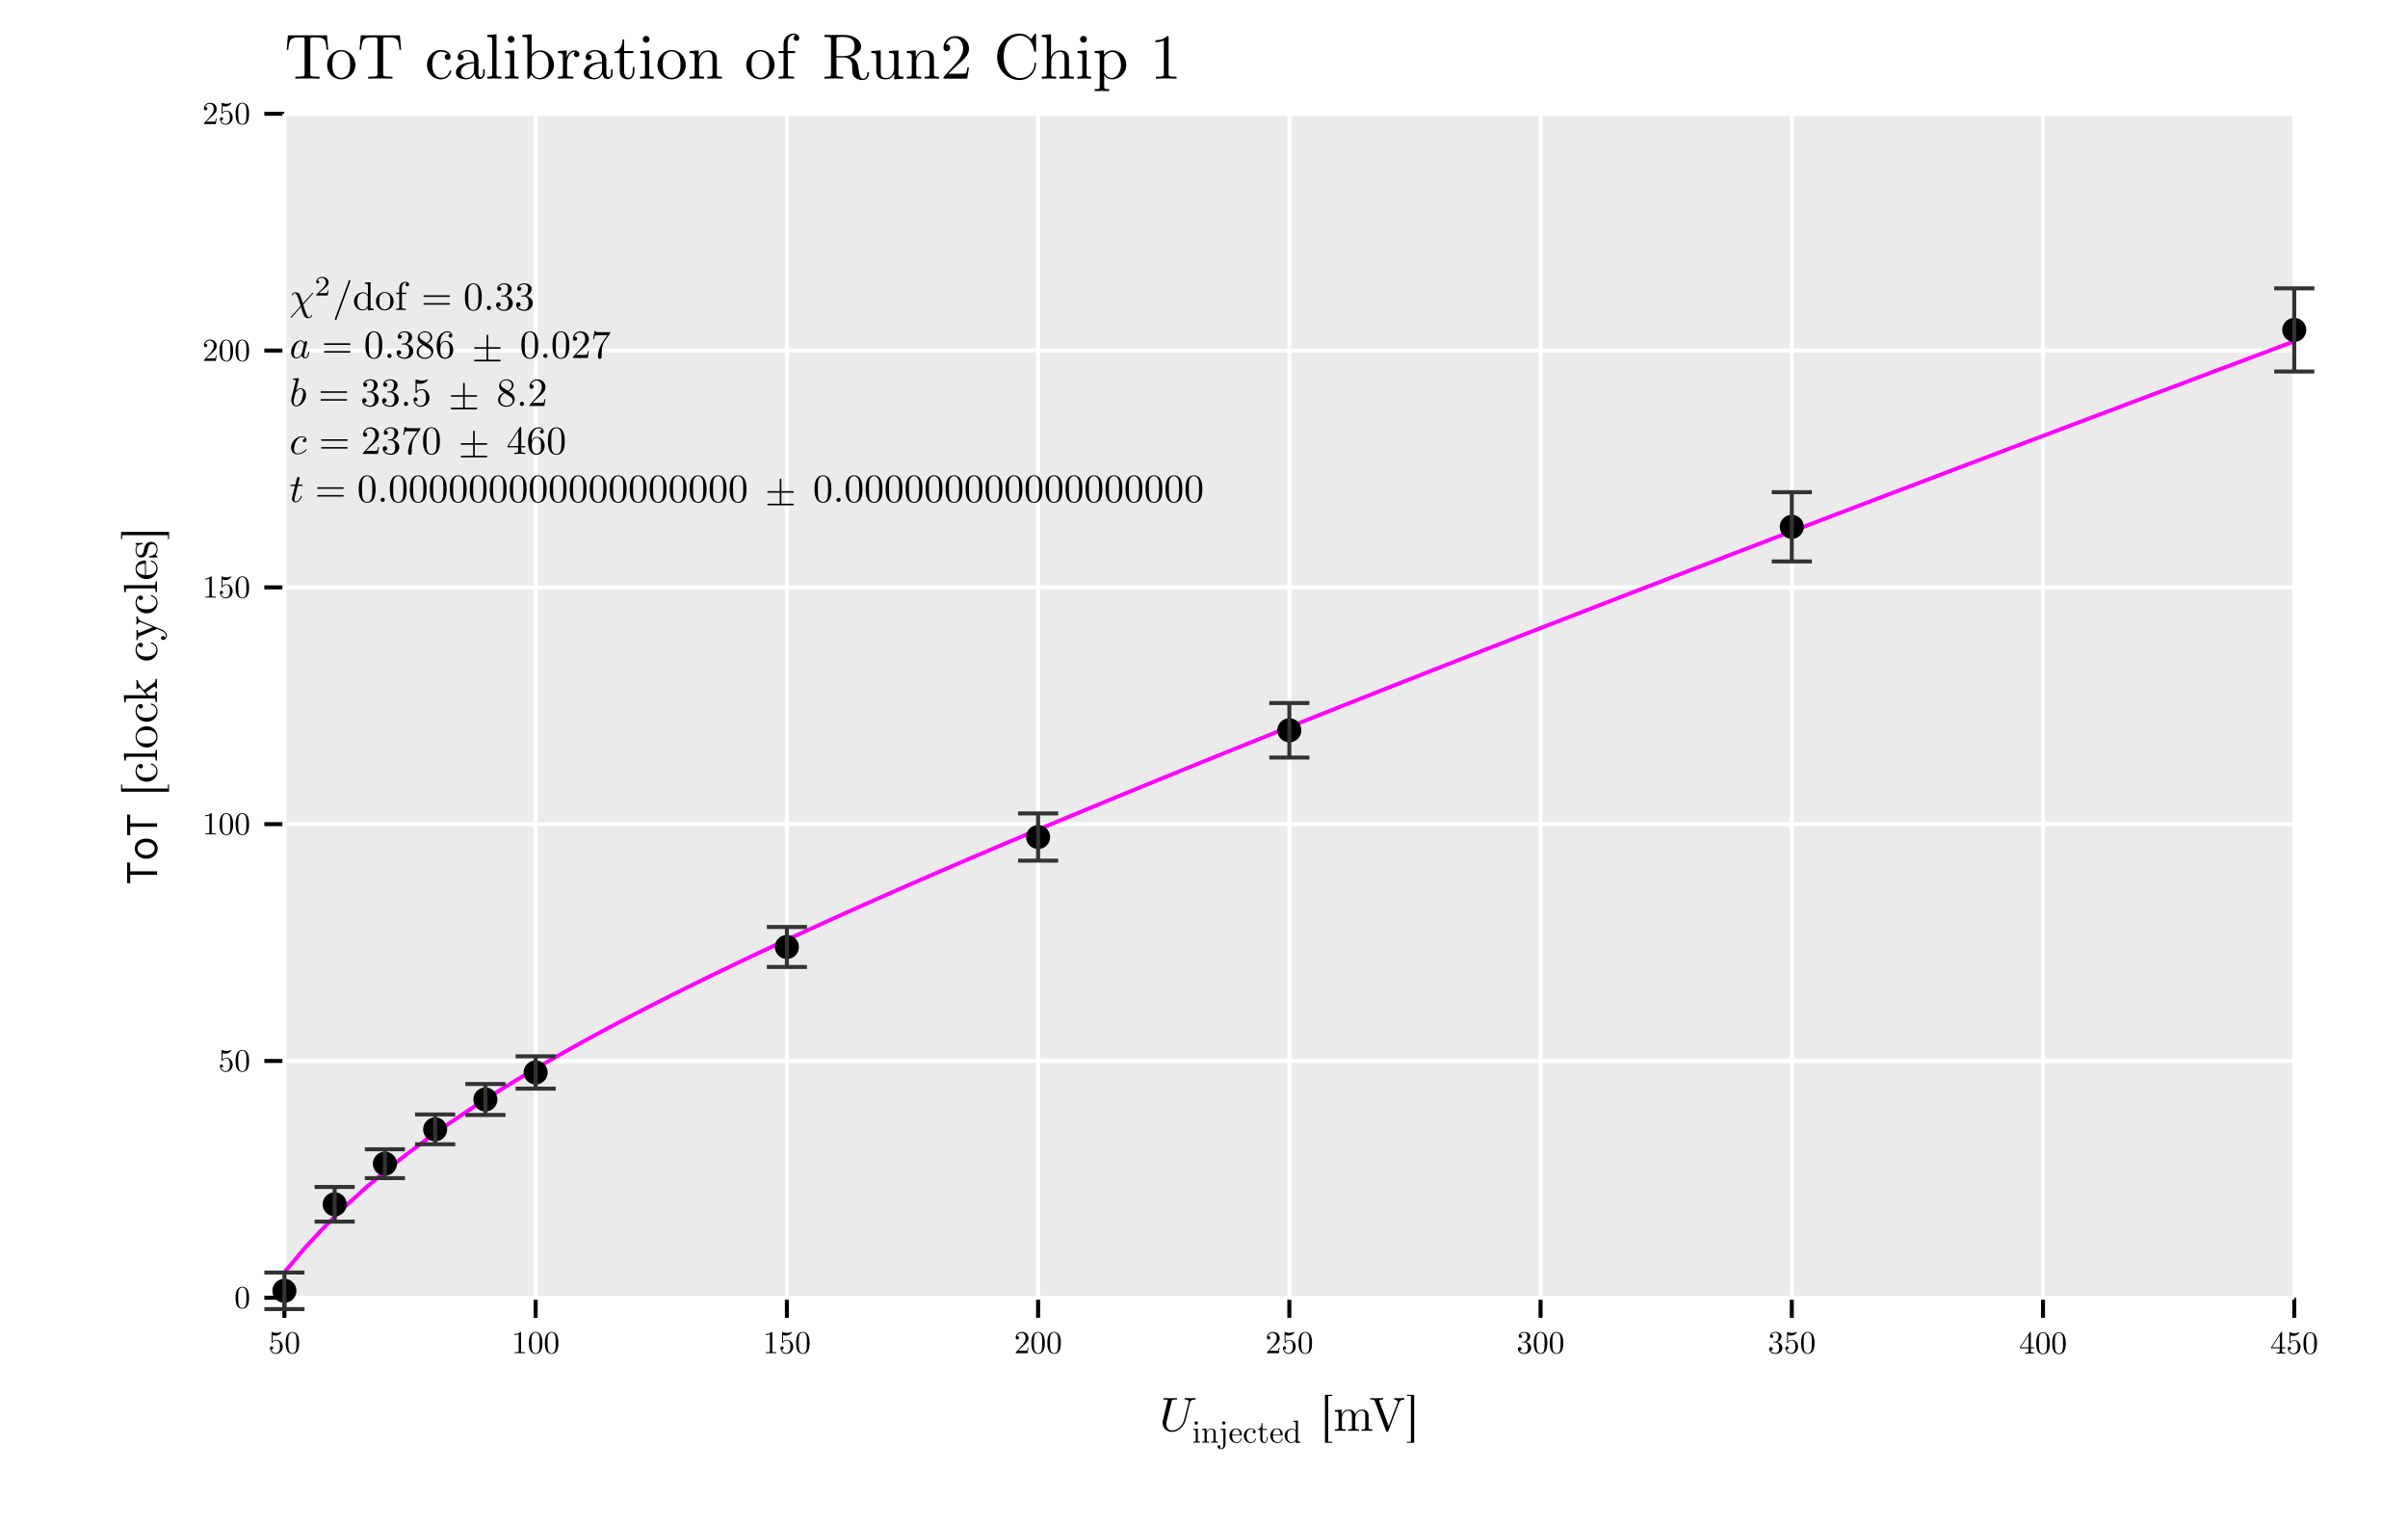 <?xml version="1.0" encoding="UTF-8" standalone="no"?>
<svg
   width="600pt"
   height="380pt"
   viewBox="0 0 600 380"
   version="1.1"
   id="svg327"
   sodipodi:docname="tot_calib_Run2_chip_1.pdf"
   xmlns:inkscape="http://www.inkscape.org/namespaces/inkscape"
   xmlns:sodipodi="http://sodipodi.sourceforge.net/DTD/sodipodi-0.dtd"
   xmlns:xlink="http://www.w3.org/1999/xlink"
   xmlns="http://www.w3.org/2000/svg"
   xmlns:svg="http://www.w3.org/2000/svg">
  <sodipodi:namedview
     id="namedview327"
     pagecolor="#ffffff"
     bordercolor="#666666"
     borderopacity="1.0"
     inkscape:showpageshadow="2"
     inkscape:pageopacity="0.0"
     inkscape:pagecheckerboard="0"
     inkscape:deskcolor="#d1d1d1"
     inkscape:document-units="pt" />
  <defs
     id="defs68">
    <g
       id="g68">
      <g
         id="glyph-0-0">
        <path
           d="M 0.578 -7.203 L 0.969 -7.203 C 1.203 -9.766 1.438 -10.297 3.844 -10.297 C 4.125 -10.297 4.547 -10.297 4.703 -10.266 C 5.031 -10.203 5.031 -10.031 5.031 -9.656 L 5.031 -1.266 C 5.031 -0.719 5.031 -0.5 3.359 -0.5 L 2.719 -0.5 L 2.719 0 C 3.375 -0.047 5 -0.047 5.734 -0.047 C 6.469 -0.047 8.109 -0.047 8.766 0 L 8.766 -0.5 L 8.125 -0.5 C 6.453 -0.5 6.453 -0.719 6.453 -1.266 L 6.453 -9.656 C 6.453 -9.984 6.453 -10.203 6.734 -10.266 C 6.922 -10.297 7.344 -10.297 7.656 -10.297 C 10.062 -10.297 10.297 -9.766 10.516 -7.203 L 10.922 -7.203 L 10.609 -10.797 L 0.875 -10.797 Z M 0.578 -7.203 "
           id="path1" />
      </g>
      <g
         id="glyph-0-1">
        <path
           d="M 0.453 -3.406 C 0.453 -1.359 2.109 0.172 3.969 0.172 C 5.891 0.172 7.5 -1.391 7.5 -3.406 C 7.5 -5.453 5.906 -7.141 3.984 -7.141 C 2 -7.141 0.453 -5.406 0.453 -3.406 Z M 1.766 -3.531 C 1.766 -4.156 1.766 -5.016 2.156 -5.719 C 2.578 -6.453 3.328 -6.797 3.969 -6.797 C 4.672 -6.797 5.359 -6.438 5.766 -5.75 C 6.188 -5.062 6.188 -4.141 6.188 -3.531 C 6.188 -2.969 6.188 -2.109 5.828 -1.406 C 5.484 -0.688 4.781 -0.219 3.984 -0.219 C 3.297 -0.219 2.594 -0.562 2.172 -1.297 C 1.766 -2 1.766 -2.969 1.766 -3.531 Z M 1.766 -3.531 "
           id="path2" />
      </g>
      <g
         id="glyph-0-2">
        <path
           d="M 0.547 -3.438 C 0.547 -1.406 2.125 0.172 3.969 0.172 C 6.109 0.172 6.609 -1.734 6.609 -1.891 C 6.609 -2.062 6.453 -2.062 6.406 -2.062 C 6.266 -2.062 6.234 -2 6.203 -1.891 C 5.734 -0.422 4.703 -0.219 4.109 -0.219 C 3.266 -0.219 1.859 -0.906 1.859 -3.469 C 1.859 -6.078 3.172 -6.734 4.016 -6.734 C 4.156 -6.734 5.156 -6.719 5.719 -6.156 C 5.062 -6.109 4.969 -5.625 4.969 -5.422 C 4.969 -5 5.266 -4.688 5.703 -4.688 C 6.125 -4.688 6.438 -4.953 6.438 -5.438 C 6.438 -6.516 5.234 -7.141 4 -7.141 C 2.016 -7.141 0.547 -5.422 0.547 -3.438 Z M 0.547 -3.438 "
           id="path3" />
      </g>
      <g
         id="glyph-0-3">
        <path
           d="M 0.672 -1.516 C 0.672 -0.219 2.219 0.172 3.219 0.172 C 4.266 0.172 5 -0.469 5.312 -1.219 C 5.375 -0.578 5.797 0.094 6.547 0.094 C 6.891 0.094 7.859 -0.125 7.859 -1.422 L 7.859 -2.312 L 7.453 -2.312 L 7.453 -1.422 C 7.453 -0.5 7.062 -0.406 6.891 -0.406 C 6.359 -0.406 6.297 -1.109 6.297 -1.203 L 6.297 -4.391 C 6.297 -5.047 6.297 -5.672 5.719 -6.266 C 5.094 -6.891 4.297 -7.141 3.531 -7.141 C 2.234 -7.141 1.125 -6.391 1.125 -5.344 C 1.125 -4.859 1.453 -4.594 1.859 -4.594 C 2.312 -4.594 2.594 -4.906 2.594 -5.328 C 2.594 -5.516 2.516 -6.047 1.781 -6.062 C 2.219 -6.609 3 -6.797 3.5 -6.797 C 4.281 -6.797 5.203 -6.172 5.203 -4.75 L 5.203 -4.156 C 4.391 -4.109 3.266 -4.062 2.266 -3.594 C 1.062 -3.047 0.672 -2.219 0.672 -1.516 Z M 1.891 -1.531 C 1.891 -2.406 2.562 -3.734 5.203 -3.828 L 5.203 -2.234 C 5.203 -0.719 4.047 -0.172 3.328 -0.172 C 2.547 -0.172 1.891 -0.734 1.891 -1.531 Z M 1.891 -1.531 "
           id="path4" />
      </g>
      <g
         id="glyph-0-4">
        <path
           d="M 0.531 0 C 1.047 -0.016 1.891 -0.047 2.297 -0.047 C 2.688 -0.047 3.469 -0.016 4.062 0 L 4.062 -0.5 C 3 -0.5 2.828 -0.5 2.828 -1.219 L 2.828 -11.062 L 0.531 -10.891 L 0.531 -10.391 C 1.641 -10.391 1.766 -10.281 1.766 -9.5 L 1.766 -1.219 C 1.766 -0.5 1.594 -0.5 0.531 -0.5 Z M 0.531 0 "
           id="path5" />
      </g>
      <g
         id="glyph-0-5">
        <path
           d="M 1.203 -9.812 C 1.203 -9.391 1.547 -8.969 2.047 -8.969 C 2.484 -8.969 2.891 -9.312 2.891 -9.812 C 2.891 -10.328 2.484 -10.656 2.047 -10.656 C 1.547 -10.656 1.203 -10.234 1.203 -9.812 Z M 0.531 0 C 1.031 -0.016 1.891 -0.047 2.281 -0.047 C 2.844 -0.047 3.391 -0.016 3.938 0 L 3.938 -0.5 C 2.891 -0.5 2.828 -0.578 2.828 -1.203 L 2.828 -7.047 L 0.594 -6.875 L 0.594 -6.375 C 1.625 -6.375 1.766 -6.281 1.766 -5.5 L 1.766 -1.219 C 1.766 -0.5 1.594 -0.5 0.531 -0.5 Z M 0.531 0 "
           id="path6" />
      </g>
      <g
         id="glyph-0-6">
        <path
           d="M 0.453 -10.391 C 1.562 -10.391 1.688 -10.281 1.688 -9.5 L 1.688 0 L 2.094 0 C 2.109 -0.016 2.234 -0.234 2.656 -0.984 C 2.906 -0.625 3.562 0.172 4.75 0.172 C 6.641 0.172 8.297 -1.391 8.297 -3.438 C 8.297 -5.469 6.734 -7.047 4.922 -7.047 C 3.688 -7.047 3 -6.297 2.734 -6.016 L 2.734 -11.062 L 0.453 -10.891 Z M 2.797 -1.812 L 2.797 -5.094 C 2.797 -5.406 2.797 -5.422 2.969 -5.672 C 3.594 -6.562 4.469 -6.688 4.844 -6.688 C 5.562 -6.688 6.141 -6.281 6.516 -5.672 C 6.938 -5.016 6.984 -4.109 6.984 -3.453 C 6.984 -2.875 6.953 -1.906 6.484 -1.203 C 6.156 -0.703 5.547 -0.172 4.688 -0.172 C 3.969 -0.172 3.391 -0.562 3.016 -1.141 C 2.797 -1.484 2.797 -1.531 2.797 -1.812 Z M 2.797 -1.812 "
           id="path7" />
      </g>
      <g
         id="glyph-0-7">
        <path
           d="M 0.453 0 C 1.062 -0.016 1.812 -0.047 2.266 -0.047 C 2.906 -0.047 3.656 -0.047 4.281 0 L 4.281 -0.5 L 3.953 -0.5 C 2.766 -0.5 2.734 -0.672 2.734 -1.25 L 2.734 -3.703 C 2.734 -5.281 3.406 -6.688 4.625 -6.688 C 4.734 -6.688 4.766 -6.688 4.797 -6.672 C 4.75 -6.656 4.438 -6.469 4.438 -6.062 C 4.438 -5.609 4.766 -5.375 5.109 -5.375 C 5.406 -5.375 5.797 -5.562 5.797 -6.078 C 5.797 -6.578 5.312 -7.047 4.625 -7.047 C 3.453 -7.047 2.891 -5.984 2.656 -5.297 L 2.656 -7.047 L 0.453 -6.875 L 0.453 -6.375 C 1.562 -6.375 1.688 -6.266 1.688 -5.484 L 1.688 -1.219 C 1.688 -0.5 1.516 -0.5 0.453 -0.5 Z M 0.453 0 "
           id="path8" />
      </g>
      <g
         id="glyph-0-8">
        <path
           d="M 0.297 -6.375 L 1.656 -6.375 L 1.656 -1.969 C 1.656 -0.016 3.141 0.172 3.719 0.172 C 4.844 0.172 5.297 -0.953 5.297 -1.969 L 5.297 -2.891 L 4.891 -2.891 L 4.891 -2.016 C 4.891 -0.828 4.422 -0.219 3.828 -0.219 C 2.75 -0.219 2.75 -1.672 2.75 -1.938 L 2.75 -6.375 L 5.031 -6.375 L 5.031 -6.875 L 2.75 -6.875 L 2.75 -9.797 L 2.359 -9.797 C 2.344 -8.5 1.859 -6.797 0.297 -6.719 Z M 0.297 -6.375 "
           id="path9" />
      </g>
      <g
         id="glyph-0-9">
        <path
           d="M 0.516 0 C 1.062 -0.016 1.875 -0.047 2.312 -0.047 C 2.719 -0.047 3.547 -0.016 4.094 0 L 4.094 -0.5 C 3.031 -0.5 2.859 -0.5 2.859 -1.219 L 2.859 -4.141 C 2.859 -5.797 3.984 -6.688 5 -6.688 C 6.016 -6.688 6.188 -5.828 6.188 -4.922 L 6.188 -1.219 C 6.188 -0.5 6.016 -0.5 4.938 -0.5 L 4.938 0 C 5.5 -0.016 6.312 -0.047 6.734 -0.047 C 7.156 -0.047 7.984 -0.016 8.531 0 L 8.531 -0.5 C 7.703 -0.5 7.297 -0.5 7.281 -0.969 L 7.281 -4.016 C 7.281 -5.391 7.281 -5.875 6.797 -6.453 C 6.562 -6.719 6.047 -7.047 5.109 -7.047 C 3.953 -7.047 3.203 -6.359 2.75 -5.375 L 2.75 -7.047 L 0.516 -6.875 L 0.516 -6.375 C 1.625 -6.375 1.75 -6.266 1.75 -5.484 L 1.75 -1.219 C 1.75 -0.5 1.578 -0.5 0.516 -0.5 Z M 0.516 0 "
           id="path10" />
      </g>
      <g
         id="glyph-0-10">
        <path
           d="M 0.531 -6.375 L 1.781 -6.375 L 1.781 -1.219 C 1.781 -0.5 1.609 -0.5 0.547 -0.5 L 0.547 0 C 1.156 -0.016 1.906 -0.047 2.359 -0.047 C 3 -0.047 3.75 -0.047 4.391 0 L 4.391 -0.5 L 4.047 -0.5 C 2.875 -0.5 2.844 -0.672 2.844 -1.25 L 2.844 -6.375 L 4.656 -6.375 L 4.656 -6.875 L 2.797 -6.875 L 2.797 -8.719 C 2.797 -10.125 3.547 -10.891 4.25 -10.891 C 4.297 -10.891 4.547 -10.891 4.781 -10.781 C 4.594 -10.703 4.297 -10.5 4.297 -10.109 C 4.297 -9.734 4.562 -9.422 4.984 -9.422 C 5.453 -9.422 5.688 -9.734 5.688 -10.125 C 5.688 -10.703 5.094 -11.234 4.25 -11.234 C 3.141 -11.234 1.781 -10.391 1.781 -8.703 L 1.781 -6.875 L 0.531 -6.875 Z M 0.531 -6.375 "
           id="path11" />
      </g>
      <g
         id="glyph-0-11">
        <path
           d="M 0.562 0 C 1.125 -0.047 2.266 -0.047 2.891 -0.047 C 3.5 -0.047 4.641 -0.047 5.219 0 L 5.219 -0.5 L 4.828 -0.5 C 3.609 -0.5 3.562 -0.672 3.562 -1.25 L 3.562 -5.281 L 5.406 -5.281 C 5.656 -5.281 6.328 -5.281 6.891 -4.734 C 7.484 -4.156 7.484 -3.672 7.484 -2.594 C 7.484 -1.562 7.484 -0.922 8.141 -0.312 C 8.797 0.25 9.672 0.344 10.156 0.344 C 11.391 0.344 11.672 -0.953 11.672 -1.406 C 11.672 -1.5 11.672 -1.672 11.453 -1.672 C 11.281 -1.672 11.281 -1.531 11.266 -1.422 C 11.172 -0.281 10.609 0 10.219 0 C 9.438 0 9.312 -0.812 9.078 -2.297 L 8.875 -3.562 C 8.594 -4.594 7.812 -5.109 6.938 -5.422 C 8.484 -5.797 9.719 -6.781 9.719 -8.016 C 9.719 -9.547 7.906 -10.891 5.562 -10.891 L 0.562 -10.891 L 0.562 -10.391 L 0.938 -10.391 C 2.172 -10.391 2.203 -10.219 2.203 -9.641 L 2.203 -1.25 C 2.203 -0.672 2.172 -0.5 0.938 -0.5 L 0.562 -0.5 Z M 3.562 -5.625 L 3.562 -9.75 C 3.562 -10.125 3.562 -10.312 3.922 -10.359 C 4.078 -10.391 4.547 -10.391 4.859 -10.391 C 6.297 -10.391 8.078 -10.328 8.078 -8.016 C 8.078 -6.922 7.703 -5.625 5.344 -5.625 Z M 3.562 -5.625 "
           id="path12" />
      </g>
      <g
         id="glyph-0-12">
        <path
           d="M 0.516 -6.375 C 1.75 -6.375 1.75 -6.328 1.75 -4.906 L 1.75 -2.516 C 1.75 -1.281 1.75 0.172 4.172 0.172 C 5.062 0.172 5.766 -0.266 6.234 -1.266 L 6.234 0.172 L 8.531 0 L 8.531 -0.5 C 7.406 -0.5 7.281 -0.609 7.281 -1.391 L 7.281 -7.047 L 4.938 -6.875 L 4.938 -6.375 C 6.062 -6.375 6.188 -6.266 6.188 -5.484 L 6.188 -2.641 C 6.188 -1.266 5.422 -0.172 4.25 -0.172 C 2.922 -0.172 2.859 -0.922 2.859 -1.75 L 2.859 -7.047 L 0.516 -6.875 Z M 0.516 -6.375 "
           id="path13" />
      </g>
      <g
         id="glyph-0-13">
        <path
           d="M 0.797 0 L 6.703 0 L 7.156 -2.766 L 6.75 -2.766 C 6.672 -2.297 6.562 -1.594 6.406 -1.359 C 6.297 -1.234 5.25 -1.234 4.891 -1.234 L 2.031 -1.234 L 3.719 -2.875 C 6.203 -5.062 7.156 -5.922 7.156 -7.516 C 7.156 -9.344 5.719 -10.609 3.781 -10.609 C 1.969 -10.609 0.797 -9.141 0.797 -7.734 C 0.797 -6.844 1.594 -6.844 1.641 -6.844 C 1.906 -6.844 2.469 -7.031 2.469 -7.688 C 2.469 -8.094 2.188 -8.516 1.625 -8.516 C 1.5 -8.516 1.469 -8.516 1.422 -8.5 C 1.781 -9.531 2.641 -10.125 3.562 -10.125 C 5.016 -10.125 5.703 -8.828 5.703 -7.516 C 5.703 -6.25 4.906 -4.984 4.031 -4 L 0.969 -0.594 C 0.797 -0.422 0.797 -0.375 0.797 0 Z M 0.797 0 "
           id="path14" />
      </g>
      <g
         id="glyph-0-14">
        <path
           d="M 0.891 -5.453 C 0.891 -2.156 3.469 0.344 6.438 0.344 C 9.031 0.344 10.594 -1.859 10.594 -3.719 C 10.594 -3.875 10.594 -3.984 10.391 -3.984 C 10.219 -3.984 10.219 -3.891 10.203 -3.734 C 10.078 -1.453 8.375 -0.141 6.625 -0.141 C 5.656 -0.141 2.531 -0.688 2.531 -5.438 C 2.531 -10.203 5.641 -10.734 6.609 -10.734 C 8.344 -10.734 9.766 -9.297 10.094 -6.969 C 10.125 -6.734 10.125 -6.688 10.344 -6.688 C 10.594 -6.688 10.594 -6.734 10.594 -7.078 L 10.594 -10.859 C 10.594 -11.125 10.594 -11.234 10.422 -11.234 C 10.359 -11.234 10.297 -11.234 10.172 -11.047 L 9.375 -9.859 C 8.781 -10.438 7.969 -11.234 6.438 -11.234 C 3.453 -11.234 0.891 -8.703 0.891 -5.453 Z M 0.891 -5.453 "
           id="path15" />
      </g>
      <g
         id="glyph-0-15">
        <path
           d="M 0.516 0 C 1.062 -0.016 1.875 -0.047 2.312 -0.047 C 2.719 -0.047 3.547 -0.016 4.094 0 L 4.094 -0.5 C 3.031 -0.5 2.859 -0.5 2.859 -1.219 L 2.859 -4.141 C 2.859 -5.797 3.984 -6.688 5 -6.688 C 6.016 -6.688 6.188 -5.828 6.188 -4.922 L 6.188 -1.219 C 6.188 -0.5 6.016 -0.5 4.938 -0.5 L 4.938 0 C 5.5 -0.016 6.312 -0.047 6.734 -0.047 C 7.156 -0.047 7.984 -0.016 8.531 0 L 8.531 -0.5 C 7.703 -0.5 7.297 -0.5 7.281 -0.969 L 7.281 -4.016 C 7.281 -5.391 7.281 -5.875 6.797 -6.453 C 6.562 -6.719 6.047 -7.047 5.109 -7.047 C 3.781 -7.047 3.078 -6.094 2.828 -5.516 L 2.812 -5.516 L 2.812 -11.062 L 0.516 -10.891 L 0.516 -10.391 C 1.625 -10.391 1.75 -10.281 1.75 -9.5 L 1.75 -1.219 C 1.75 -0.5 1.578 -0.5 0.516 -0.5 Z M 0.516 0 "
           id="path16" />
      </g>
      <g
         id="glyph-0-16">
        <path
           d="M 0.453 2.594 L 0.453 3.094 C 0.984 3.078 1.812 3.047 2.234 3.047 C 2.656 3.047 3.469 3.078 4.031 3.094 L 4.031 2.594 C 2.969 2.594 2.797 2.594 2.797 1.875 L 2.797 -0.938 C 2.875 -0.688 3.531 0.172 4.75 0.172 C 6.641 0.172 8.297 -1.391 8.297 -3.438 C 8.297 -5.469 6.75 -7.047 4.969 -7.047 C 3.734 -7.047 3.062 -6.344 2.734 -6 L 2.734 -7.047 L 0.453 -6.875 L 0.453 -6.375 C 1.578 -6.375 1.688 -6.281 1.688 -5.578 L 1.688 1.875 C 1.688 2.594 1.516 2.594 0.453 2.594 Z M 2.797 -1.812 L 2.797 -5.375 C 3.25 -6.188 4.031 -6.641 4.844 -6.641 C 6.016 -6.641 6.984 -5.25 6.984 -3.438 C 6.984 -1.516 5.859 -0.172 4.688 -0.172 C 4.047 -0.172 3.438 -0.5 3.016 -1.141 C 2.797 -1.484 2.797 -1.5 2.797 -1.812 Z M 2.797 -1.812 "
           id="path17" />
      </g>
      <g
         id="glyph-0-17">
        <path
           d="M 1.422 -9.094 C 1.734 -9.094 2.672 -9.094 3.5 -9.516 L 3.5 -1.266 C 3.5 -0.688 3.453 -0.5 2.031 -0.5 L 1.516 -0.5 L 1.516 0 C 2.078 -0.047 3.453 -0.047 4.094 -0.047 C 4.734 -0.047 6.125 -0.047 6.672 0 L 6.672 -0.5 L 6.172 -0.5 C 4.734 -0.5 4.688 -0.672 4.688 -1.266 L 4.688 -10.203 C 4.688 -10.578 4.688 -10.609 4.312 -10.609 C 3.328 -9.594 1.922 -9.594 1.422 -9.594 Z M 1.422 -9.094 "
           id="path18" />
      </g>
      <g
         id="glyph-1-0">
        <path
           d="M 0.391 -1.281 C 0.391 -0.594 0.953 0.172 1.844 0.172 C 2.766 0.172 3.578 -0.594 3.578 -1.609 C 3.578 -2.547 2.922 -3.344 2.062 -3.344 C 1.688 -3.344 1.344 -3.219 1.047 -2.938 L 1.047 -4.5 C 1.219 -4.453 1.469 -4.391 1.734 -4.391 C 2.703 -4.391 3.266 -5.109 3.266 -5.219 C 3.266 -5.266 3.25 -5.312 3.188 -5.312 C 3.172 -5.312 3.156 -5.312 3.125 -5.281 C 2.969 -5.219 2.578 -5.047 2.047 -5.047 C 1.719 -5.047 1.359 -5.109 0.984 -5.281 C 0.922 -5.297 0.906 -5.297 0.891 -5.297 C 0.812 -5.297 0.812 -5.234 0.812 -5.109 L 0.812 -2.75 C 0.812 -2.609 0.812 -2.547 0.922 -2.547 C 0.969 -2.547 0.984 -2.562 1.016 -2.609 C 1.109 -2.734 1.406 -3.172 2.047 -3.172 C 2.469 -3.172 2.656 -2.812 2.719 -2.656 C 2.859 -2.359 2.875 -2.062 2.875 -1.656 C 2.875 -1.375 2.875 -0.906 2.672 -0.562 C 2.484 -0.25 2.188 -0.047 1.828 -0.047 C 1.25 -0.047 0.781 -0.469 0.656 -0.938 C 0.672 -0.938 0.703 -0.922 0.781 -0.922 C 1.047 -0.922 1.188 -1.125 1.188 -1.312 C 1.188 -1.5 1.047 -1.703 0.781 -1.703 C 0.672 -1.703 0.391 -1.656 0.391 -1.281 Z M 0.391 -1.281 "
           id="path19" />
      </g>
      <g
         id="glyph-1-1">
        <path
           d="M 0.312 -2.547 C 0.312 -1.953 0.344 -1.234 0.672 -0.625 C 1.016 0.016 1.594 0.172 1.984 0.172 C 2.422 0.172 3.016 0.016 3.375 -0.75 C 3.625 -1.297 3.672 -1.922 3.672 -2.547 C 3.672 -3.188 3.625 -3.828 3.344 -4.422 C 2.984 -5.172 2.328 -5.312 1.984 -5.312 C 1.516 -5.312 0.938 -5.094 0.609 -4.359 C 0.344 -3.812 0.312 -3.188 0.312 -2.547 Z M 0.969 -2.641 C 0.969 -3.156 0.969 -3.688 1.031 -4.109 C 1.188 -5.062 1.781 -5.125 1.984 -5.125 C 2.25 -5.125 2.766 -4.984 2.922 -4.203 C 3 -3.75 3 -3.141 3 -2.641 C 3 -2.047 3 -1.5 2.922 -1 C 2.797 -0.234 2.344 0 1.984 0 C 1.672 0 1.203 -0.203 1.062 -0.969 C 0.969 -1.438 0.969 -2.172 0.969 -2.641 Z M 0.969 -2.641 "
           id="path20" />
      </g>
      <g
         id="glyph-1-2">
        <path
           d="M 0.703 -4.547 C 0.875 -4.547 1.344 -4.547 1.75 -4.75 L 1.75 -0.625 C 1.75 -0.344 1.734 -0.25 1.016 -0.25 L 0.75 -0.25 L 0.75 0 C 1.031 -0.031 1.734 -0.031 2.047 -0.031 C 2.359 -0.031 3.062 -0.031 3.344 0 L 3.344 -0.25 L 3.078 -0.25 C 2.359 -0.25 2.344 -0.328 2.344 -0.625 L 2.344 -5.094 C 2.344 -5.297 2.344 -5.312 2.156 -5.312 C 1.672 -4.797 0.969 -4.797 0.703 -4.797 Z M 0.703 -4.547 "
           id="path21" />
      </g>
      <g
         id="glyph-1-3">
        <path
           d="M 0.391 0 L 3.359 0 L 3.578 -1.391 L 3.375 -1.391 C 3.344 -1.141 3.281 -0.797 3.203 -0.672 C 3.141 -0.609 2.625 -0.609 2.453 -0.609 L 1.016 -0.609 L 1.859 -1.438 C 3.094 -2.531 3.578 -2.969 3.578 -3.766 C 3.578 -4.672 2.859 -5.312 1.891 -5.312 C 0.984 -5.312 0.391 -4.578 0.391 -3.859 C 0.391 -3.422 0.797 -3.422 0.828 -3.422 C 0.953 -3.422 1.234 -3.516 1.234 -3.844 C 1.234 -4.047 1.094 -4.25 0.812 -4.25 C 0.75 -4.25 0.734 -4.25 0.703 -4.25 C 0.891 -4.766 1.328 -5.062 1.781 -5.062 C 2.516 -5.062 2.859 -4.422 2.859 -3.766 C 2.859 -3.125 2.453 -2.5 2.016 -2 L 0.484 -0.297 C 0.391 -0.203 0.391 -0.188 0.391 0 Z M 0.391 0 "
           id="path22" />
      </g>
      <g
         id="glyph-1-4">
        <path
           d="M 0.328 -1.078 C 0.328 -0.344 1.078 0.172 1.938 0.172 C 2.922 0.172 3.641 -0.547 3.641 -1.359 C 3.641 -2.016 3.141 -2.641 2.312 -2.812 C 2.969 -3.016 3.422 -3.578 3.422 -4.203 C 3.422 -4.859 2.719 -5.312 1.953 -5.312 C 1.156 -5.312 0.547 -4.828 0.547 -4.219 C 0.547 -3.953 0.719 -3.812 0.953 -3.812 C 1.203 -3.812 1.359 -3.984 1.359 -4.219 C 1.359 -4.609 0.984 -4.609 0.875 -4.609 C 1.109 -5 1.641 -5.109 1.922 -5.109 C 2.25 -5.109 2.688 -4.938 2.688 -4.219 C 2.688 -4.125 2.672 -3.656 2.469 -3.312 C 2.234 -2.922 1.953 -2.906 1.766 -2.891 C 1.703 -2.891 1.5 -2.875 1.453 -2.875 C 1.391 -2.859 1.328 -2.859 1.328 -2.766 C 1.328 -2.688 1.391 -2.688 1.516 -2.688 L 1.875 -2.688 C 2.531 -2.688 2.828 -2.141 2.828 -1.359 C 2.828 -0.281 2.266 -0.047 1.922 -0.047 C 1.578 -0.047 0.984 -0.188 0.703 -0.656 C 0.984 -0.609 1.234 -0.781 1.234 -1.094 C 1.234 -1.375 1.016 -1.531 0.781 -1.531 C 0.594 -1.531 0.328 -1.422 0.328 -1.078 Z M 0.328 -1.078 "
           id="path23" />
      </g>
      <g
         id="glyph-1-5">
        <path
           d="M 0.219 -1.312 L 2.344 -1.312 L 2.344 -0.625 C 2.344 -0.328 2.328 -0.25 1.734 -0.25 L 1.562 -0.25 L 1.562 0 C 1.891 -0.031 2.312 -0.031 2.641 -0.031 C 2.984 -0.031 3.406 -0.031 3.734 0 L 3.734 -0.25 L 3.562 -0.25 C 2.969 -0.25 2.953 -0.328 2.953 -0.625 L 2.953 -1.312 L 3.75 -1.312 L 3.75 -1.562 L 2.953 -1.562 L 2.953 -5.188 C 2.953 -5.344 2.953 -5.391 2.828 -5.391 C 2.75 -5.391 2.734 -5.391 2.672 -5.297 L 0.219 -1.562 Z M 0.453 -1.562 L 2.391 -4.531 L 2.391 -1.562 Z M 0.453 -1.562 "
           id="path24" />
      </g>
      <g
         id="glyph-1-6">
        <path
           d="M 0.594 -4.906 C 0.594 -4.688 0.766 -4.484 1.016 -4.484 C 1.25 -4.484 1.438 -4.656 1.438 -4.906 C 1.438 -5.156 1.25 -5.328 1.016 -5.328 C 0.766 -5.328 0.594 -5.109 0.594 -4.906 Z M 0.266 0 C 0.516 -0.016 0.953 -0.031 1.141 -0.031 C 1.422 -0.031 1.703 -0.016 1.969 0 L 1.969 -0.25 C 1.438 -0.25 1.406 -0.281 1.406 -0.594 L 1.406 -3.516 L 0.297 -3.438 L 0.297 -3.188 C 0.812 -3.188 0.891 -3.141 0.891 -2.75 L 0.891 -0.609 C 0.891 -0.25 0.797 -0.25 0.266 -0.25 Z M 0.266 0 "
           id="path25" />
      </g>
      <g
         id="glyph-1-7">
        <path
           d="M 0.25 0 C 0.531 -0.016 0.938 -0.031 1.156 -0.031 C 1.359 -0.031 1.781 -0.016 2.047 0 L 2.047 -0.25 C 1.516 -0.25 1.422 -0.25 1.422 -0.609 L 1.422 -2.078 C 1.422 -2.906 1.984 -3.344 2.5 -3.344 C 3 -3.344 3.094 -2.922 3.094 -2.469 L 3.094 -0.609 C 3.094 -0.25 3 -0.25 2.469 -0.25 L 2.469 0 C 2.75 -0.016 3.156 -0.031 3.375 -0.031 C 3.578 -0.031 4 -0.016 4.266 0 L 4.266 -0.25 C 3.844 -0.25 3.656 -0.25 3.641 -0.484 L 3.641 -2.016 C 3.641 -2.688 3.641 -2.938 3.391 -3.234 C 3.281 -3.359 3.016 -3.516 2.562 -3.516 C 1.969 -3.516 1.609 -3.172 1.375 -2.688 L 1.375 -3.516 L 0.25 -3.438 L 0.25 -3.188 C 0.812 -3.188 0.875 -3.125 0.875 -2.734 L 0.875 -0.609 C 0.875 -0.25 0.781 -0.25 0.25 -0.25 Z M 0.25 0 "
           id="path26" />
      </g>
      <g
         id="glyph-1-8">
        <path
           d="M 0.828 -4.906 C 0.828 -4.672 1.016 -4.484 1.25 -4.484 C 1.484 -4.484 1.672 -4.672 1.672 -4.906 C 1.672 -5.141 1.484 -5.328 1.25 -5.328 C 1.016 -5.328 0.828 -5.141 0.828 -4.906 Z M -0.312 1 C -0.312 1.406 0.125 1.641 0.578 1.641 C 1.172 1.641 1.672 1.125 1.672 0.391 L 1.672 -3.516 L 0.469 -3.438 L 0.469 -3.188 C 1.078 -3.188 1.141 -3.125 1.141 -2.734 L 1.141 0.422 C 1.141 0.766 1.078 1.453 0.562 1.453 C 0.531 1.453 0.344 1.453 0.141 1.359 C 0.25 1.328 0.422 1.219 0.422 1 C 0.422 0.781 0.266 0.625 0.047 0.625 C -0.172 0.625 -0.312 0.781 -0.312 1 Z M -0.312 1 "
           id="path27" />
      </g>
      <g
         id="glyph-1-9">
        <path
           d="M 0.219 -1.75 C 0.219 -0.688 1.062 0.094 1.969 0.094 C 2.953 0.094 3.312 -0.797 3.312 -0.953 C 3.312 -1.031 3.25 -1.047 3.203 -1.047 C 3.125 -1.047 3.109 -1 3.094 -0.938 C 2.828 -0.109 2.109 -0.109 2.031 -0.109 C 1.625 -0.109 1.312 -0.344 1.125 -0.641 C 0.891 -1.031 0.891 -1.547 0.891 -1.844 L 3.109 -1.844 C 3.281 -1.844 3.312 -1.844 3.312 -2.016 C 3.312 -2.797 2.875 -3.562 1.875 -3.562 C 0.953 -3.562 0.219 -2.75 0.219 -1.75 Z M 0.891 -2.016 C 0.938 -3.203 1.609 -3.391 1.875 -3.391 C 2.703 -3.391 2.781 -2.312 2.781 -2.016 Z M 0.891 -2.016 "
           id="path28" />
      </g>
      <g
         id="glyph-1-10">
        <path
           d="M 0.266 -1.719 C 0.266 -0.703 1.062 0.094 1.984 0.094 C 3.047 0.094 3.312 -0.875 3.312 -0.953 C 3.312 -1.031 3.234 -1.031 3.203 -1.031 C 3.125 -1.031 3.109 -1 3.094 -0.953 C 2.875 -0.203 2.344 -0.109 2.062 -0.109 C 1.641 -0.109 0.938 -0.453 0.938 -1.734 C 0.938 -3.031 1.578 -3.375 2.016 -3.375 C 2.078 -3.375 2.578 -3.359 2.859 -3.078 C 2.531 -3.047 2.484 -2.812 2.484 -2.703 C 2.484 -2.5 2.625 -2.344 2.859 -2.344 C 3.062 -2.344 3.219 -2.484 3.219 -2.719 C 3.219 -3.266 2.609 -3.562 2 -3.562 C 1 -3.562 0.266 -2.703 0.266 -1.719 Z M 0.266 -1.719 "
           id="path29" />
      </g>
      <g
         id="glyph-1-11">
        <path
           d="M 0.156 -3.188 L 0.828 -3.188 L 0.828 -0.984 C 0.828 -0.016 1.562 0.094 1.859 0.094 C 2.422 0.094 2.641 -0.484 2.641 -0.984 L 2.641 -1.438 L 2.453 -1.438 L 2.453 -1 C 2.453 -0.422 2.203 -0.109 1.906 -0.109 C 1.375 -0.109 1.375 -0.844 1.375 -0.969 L 1.375 -3.188 L 2.516 -3.188 L 2.516 -3.438 L 1.375 -3.438 L 1.375 -4.906 L 1.172 -4.906 C 1.172 -4.25 0.938 -3.391 0.156 -3.359 Z M 0.156 -3.188 "
           id="path30" />
      </g>
      <g
         id="glyph-1-12">
        <path
           d="M 0.266 -1.719 C 0.266 -0.703 1.047 0.094 1.953 0.094 C 2.469 0.094 2.828 -0.188 3.031 -0.438 L 3.031 0.094 L 4.203 0 L 4.203 -0.25 C 3.641 -0.25 3.578 -0.297 3.578 -0.688 L 3.578 -5.531 L 2.438 -5.438 L 2.438 -5.203 C 2.984 -5.203 3.047 -5.141 3.047 -4.75 L 3.047 -3.031 C 2.828 -3.312 2.484 -3.516 2.047 -3.516 C 1.109 -3.516 0.266 -2.734 0.266 -1.719 Z M 0.938 -1.703 C 0.938 -2 0.953 -2.484 1.172 -2.844 C 1.344 -3.078 1.656 -3.344 2.078 -3.344 C 2.359 -3.344 2.688 -3.234 2.938 -2.875 C 3.031 -2.734 3.031 -2.719 3.031 -2.578 L 3.031 -0.938 C 3.031 -0.797 3.031 -0.781 2.938 -0.641 C 2.703 -0.266 2.344 -0.094 2 -0.094 C 1.641 -0.094 1.359 -0.297 1.156 -0.594 C 0.953 -0.922 0.938 -1.375 0.938 -1.703 Z M 0.938 -1.703 "
           id="path31" />
      </g>
      <g
         id="glyph-2-0">
        <path
           d="M 9.078 -8.031 C 9.078 -8.031 9.078 -8.156 8.922 -8.156 C 8.531 -8.156 8.109 -8.125 7.703 -8.125 C 7.297 -8.125 6.859 -8.156 6.469 -8.156 C 6.391 -8.156 6.25 -8.156 6.25 -7.922 C 6.25 -7.797 6.375 -7.797 6.469 -7.797 C 7.141 -7.781 7.281 -7.531 7.281 -7.266 C 7.281 -7.234 7.25 -7.047 7.25 -7.016 L 6.172 -2.75 C 5.766 -1.141 4.391 -0.109 3.188 -0.109 C 2.375 -0.109 1.734 -0.641 1.734 -1.656 C 1.734 -1.656 1.734 -2.062 1.859 -2.594 L 3.031 -7.25 C 3.125 -7.672 3.156 -7.797 4.031 -7.797 C 4.344 -7.797 4.438 -7.797 4.438 -8.031 C 4.438 -8.156 4.297 -8.156 4.266 -8.156 L 2.734 -8.125 L 1.188 -8.156 C 1.094 -8.156 0.969 -8.156 0.969 -7.922 C 0.969 -7.797 1.078 -7.797 1.297 -7.797 C 1.297 -7.797 1.547 -7.797 1.75 -7.766 C 1.969 -7.75 2.078 -7.734 2.078 -7.578 C 2.078 -7.5 1.953 -7 1.875 -6.734 L 1.609 -5.672 L 0.891 -2.719 C 0.797 -2.391 0.797 -2.219 0.797 -2.031 C 0.797 -0.578 1.891 0.266 3.141 0.266 C 4.656 0.266 6.125 -1.094 6.531 -2.672 L 7.594 -6.906 C 7.703 -7.406 7.922 -7.75 8.875 -7.797 C 8.938 -7.797 9.078 -7.812 9.078 -8.031 Z M 9.078 -8.031 "
           id="path32" />
      </g>
      <g
         id="glyph-3-0">
        <path
           d="M 1.25 2.984 L 3.047 2.984 L 3.047 2.719 L 2.047 2.719 L 2.047 -8.688 L 3.047 -8.688 L 3.047 -8.969 L 1.25 -8.969 Z M 1.25 2.984 "
           id="path33" />
      </g>
      <g
         id="glyph-3-1">
        <path
           d="M 0.375 0 C 0.797 -0.016 1.406 -0.031 1.734 -0.031 C 2.047 -0.031 2.672 -0.016 3.078 0 L 3.078 -0.375 C 2.266 -0.375 2.141 -0.375 2.141 -0.906 L 2.141 -3.109 C 2.141 -4.344 2.984 -5.016 3.75 -5.016 C 4.5 -5.016 4.641 -4.375 4.641 -3.688 L 4.641 -0.906 C 4.641 -0.375 4.5 -0.375 3.703 -0.375 L 3.703 0 C 4.125 -0.016 4.734 -0.031 5.062 -0.031 C 5.359 -0.031 5.984 -0.016 6.391 0 L 6.391 -0.375 C 5.594 -0.375 5.469 -0.375 5.469 -0.906 L 5.469 -3.109 C 5.469 -4.344 6.312 -5.016 7.078 -5.016 C 7.828 -5.016 7.953 -4.375 7.953 -3.688 L 7.953 -0.906 C 7.953 -0.375 7.828 -0.375 7.031 -0.375 L 7.031 0 C 7.453 -0.016 8.062 -0.031 8.375 -0.031 C 8.688 -0.031 9.312 -0.016 9.719 0 L 9.719 -0.375 C 9.094 -0.375 8.797 -0.375 8.781 -0.734 L 8.781 -3.016 C 8.781 -4.047 8.781 -4.406 8.422 -4.844 C 8.25 -5.047 7.859 -5.281 7.156 -5.281 C 6.156 -5.281 5.625 -4.562 5.422 -4.109 C 5.266 -5.156 4.375 -5.281 3.844 -5.281 C 2.969 -5.281 2.406 -4.766 2.062 -4.031 L 2.062 -5.281 L 0.375 -5.156 L 0.375 -4.781 C 1.219 -4.781 1.312 -4.703 1.312 -4.109 L 1.312 -0.906 C 1.312 -0.375 1.188 -0.375 0.375 -0.375 Z M 0.375 0 "
           id="path34" />
      </g>
      <g
         id="glyph-3-2">
        <path
           d="M 0.234 -7.797 C 1 -7.797 1.234 -7.797 1.406 -7.344 L 4.172 0 C 4.25 0.234 4.312 0.266 4.469 0.266 C 4.672 0.266 4.703 0.203 4.75 0.031 L 7.422 -7 C 7.594 -7.438 7.906 -7.781 8.719 -7.797 L 8.719 -8.156 C 8.359 -8.141 7.875 -8.125 7.562 -8.125 C 7.203 -8.125 6.516 -8.156 6.203 -8.156 L 6.203 -7.797 C 6.828 -7.781 7.078 -7.469 7.078 -7.203 C 7.078 -7.094 7.047 -7.031 7.016 -6.953 L 4.828 -1.188 L 2.547 -7.234 C 2.469 -7.406 2.469 -7.422 2.469 -7.453 C 2.469 -7.797 3.156 -7.797 3.453 -7.797 L 3.453 -8.156 C 3.031 -8.125 2.203 -8.125 1.75 -8.125 C 1.172 -8.125 0.656 -8.156 0.234 -8.156 Z M 0.234 -7.797 "
           id="path35" />
      </g>
      <g
         id="glyph-3-3">
        <path
           d="M 0.25 2.719 L 0.25 2.984 L 2.062 2.984 L 2.062 -8.969 L 0.25 -8.969 L 0.25 -8.688 L 1.25 -8.688 L 1.25 2.719 Z M 0.25 2.719 "
           id="path36" />
      </g>
      <g
         id="glyph-4-0">
        <path
           d="M -7.453 -0.375 L -6.688 -0.375 L -6.688 -2.469 L 0.016 -2.469 L 0.016 -3.328 L -6.688 -3.328 L -6.688 -5.516 L -7.453 -5.516 Z M -7.453 -0.375 "
           id="path37" />
      </g>
      <g
         id="glyph-4-1">
        <path
           d="M -2.703 -5.5 C -4.594 -5.5 -5.562 -4.297 -5.562 -3.062 C -5.562 -1.672 -4.375 -0.484 -2.672 -0.484 C -1.016 -0.484 0.156 -1.656 0.156 -3.031 C 0.156 -4.328 -0.891 -5.5 -2.703 -5.5 Z M -4.844 -3 C -4.844 -3.797 -4.156 -4.625 -2.672 -4.625 C -1.297 -4.625 -0.594 -3.844 -0.594 -3.047 C -0.594 -2.172 -1.406 -1.391 -2.766 -1.391 C -4.094 -1.391 -4.844 -2.156 -4.844 -3 Z M -4.844 -3 "
           id="path38" />
      </g>
      <g
         id="glyph-5-0">
        <path
           d="M 2.984 -1.25 L 2.984 -3.047 L 2.719 -3.047 L 2.719 -2.047 L -8.688 -2.047 L -8.688 -3.047 L -8.969 -3.047 L -8.969 -1.25 Z M 2.984 -1.25 "
           id="path39" />
      </g>
      <g
         id="glyph-5-1">
        <path
           d="M -2.578 -0.406 C -1.047 -0.406 0.125 -1.594 0.125 -2.969 C 0.125 -4.578 -1.297 -4.953 -1.422 -4.953 C -1.547 -4.953 -1.547 -4.844 -1.547 -4.812 C -1.547 -4.703 -1.5 -4.672 -1.422 -4.656 C -0.312 -4.297 -0.172 -3.531 -0.172 -3.078 C -0.172 -2.453 -0.688 -1.406 -2.609 -1.406 C -4.547 -1.406 -5.062 -2.375 -5.062 -3.016 C -5.062 -3.125 -5.047 -3.875 -4.609 -4.297 C -4.578 -3.797 -4.219 -3.734 -4.062 -3.734 C -3.75 -3.734 -3.516 -3.938 -3.516 -4.281 C -3.516 -4.594 -3.719 -4.828 -4.078 -4.828 C -4.891 -4.828 -5.359 -3.922 -5.359 -3 C -5.359 -1.5 -4.062 -0.406 -2.578 -0.406 Z M -2.578 -0.406 "
           id="path40" />
      </g>
      <g
         id="glyph-5-2">
        <path
           d="M 0 -0.391 C -0.016 -0.781 -0.031 -1.422 -0.031 -1.719 C -0.031 -2.016 -0.016 -2.609 0 -3.047 L -0.375 -3.047 C -0.375 -2.25 -0.375 -2.109 -0.906 -2.109 L -8.297 -2.109 L -8.156 -0.391 L -7.797 -0.391 C -7.797 -1.234 -7.703 -1.328 -7.125 -1.328 L -0.906 -1.328 C -0.375 -1.328 -0.375 -1.188 -0.375 -0.391 Z M 0 -0.391 "
           id="path41" />
      </g>
      <g
         id="glyph-5-3">
        <path
           d="M -2.562 -0.328 C -1.016 -0.328 0.125 -1.578 0.125 -2.969 C 0.125 -4.422 -1.047 -5.625 -2.562 -5.625 C -4.094 -5.625 -5.359 -4.438 -5.359 -2.984 C -5.359 -1.5 -4.047 -0.328 -2.562 -0.328 Z M -2.656 -1.328 C -3.125 -1.328 -3.766 -1.328 -4.297 -1.609 C -4.844 -1.938 -5.094 -2.5 -5.094 -2.969 C -5.094 -3.5 -4.828 -4.016 -4.312 -4.328 C -3.797 -4.641 -3.109 -4.641 -2.656 -4.641 C -2.219 -4.641 -1.578 -4.641 -1.047 -4.375 C -0.516 -4.109 -0.172 -3.578 -0.172 -2.984 C -0.172 -2.469 -0.422 -1.953 -0.969 -1.625 C -1.5 -1.328 -2.219 -1.328 -2.656 -1.328 Z M -2.656 -1.328 "
           id="path42" />
      </g>
      <g
         id="glyph-5-4">
        <path
           d="M 0 -0.328 C -0.016 -0.734 -0.031 -1.297 -0.031 -1.641 C -0.031 -2 -0.031 -2.469 0 -2.953 L -0.375 -2.953 C -0.375 -2.156 -0.375 -2.016 -0.906 -2.016 L -2.141 -2.016 L -2.797 -2.781 C -1.531 -3.703 -0.859 -4.203 -0.641 -4.203 C -0.422 -4.203 -0.375 -4 -0.375 -3.781 L 0 -3.781 C -0.016 -4.109 -0.031 -4.812 -0.031 -5.062 C -0.031 -5.422 -0.031 -5.766 0 -6.109 L -0.375 -6.109 C -0.375 -5.672 -0.375 -5.406 -1 -4.953 L -3.141 -3.438 C -3.172 -3.422 -3.234 -3.359 -3.281 -3.359 C -3.328 -3.359 -4.047 -4.203 -4.141 -4.328 C -4.75 -5.078 -4.766 -5.578 -4.781 -5.828 L -5.156 -5.828 C -5.109 -5.484 -5.109 -5.328 -5.109 -5 C -5.109 -4.562 -5.141 -3.828 -5.156 -3.656 L -4.781 -3.656 C -4.766 -3.891 -4.641 -4 -4.484 -4 C -4.25 -4 -4.094 -3.844 -4.016 -3.734 L -2.562 -2.062 L -8.297 -2.062 L -8.156 -0.328 L -7.797 -0.328 C -7.797 -1.172 -7.703 -1.266 -7.125 -1.266 L -0.906 -1.266 C -0.375 -1.266 -0.375 -1.141 -0.375 -0.328 Z M 0 -0.328 "
           id="path43" />
      </g>
      <g
         id="glyph-5-5">
        <path
           d="M 1.484 -0.234 C 2.016 -0.234 2.453 -0.734 2.453 -1.328 C 2.453 -2.078 1.766 -2.562 1.094 -2.859 L -4.016 -4.953 C -4.766 -5.266 -4.781 -5.875 -4.781 -6.078 L -5.156 -6.078 C -5.125 -5.797 -5.109 -5.453 -5.109 -5.172 C -5.109 -4.953 -5.141 -4.406 -5.156 -4.141 L -4.781 -4.141 C -4.766 -4.5 -4.562 -4.703 -4.266 -4.703 C -4.141 -4.703 -4.125 -4.688 -3.984 -4.625 L -1.047 -3.422 L -4.25 -2.094 C -4.375 -2.047 -4.422 -2.016 -4.469 -2.016 C -4.781 -2.016 -4.781 -2.469 -4.781 -2.688 L -5.156 -2.688 C -5.141 -2.375 -5.109 -1.594 -5.109 -1.391 C -5.109 -1.062 -5.125 -0.578 -5.156 -0.234 L -4.781 -0.234 C -4.781 -0.797 -4.781 -1.031 -4.359 -1.188 L 0 -2.984 C 0.156 -2.922 0.547 -2.766 0.703 -2.688 C 1.359 -2.422 2.188 -2.094 2.188 -1.328 C 2.188 -1.266 2.188 -0.984 1.969 -0.766 C 1.922 -1.141 1.656 -1.234 1.469 -1.234 C 1.156 -1.234 0.969 -1 0.969 -0.734 C 0.969 -0.484 1.125 -0.234 1.484 -0.234 Z M 1.484 -0.234 "
           id="path44" />
      </g>
      <g
         id="glyph-5-6">
        <path
           d="M -2.625 -0.328 C -1.031 -0.328 0.125 -1.594 0.125 -2.969 C 0.125 -4.422 -1.188 -4.953 -1.422 -4.953 C -1.547 -4.953 -1.562 -4.859 -1.562 -4.812 C -1.562 -4.703 -1.5 -4.672 -1.406 -4.656 C -0.172 -4.234 -0.172 -3.156 -0.172 -3.031 C -0.172 -2.438 -0.531 -1.953 -0.969 -1.688 C -1.547 -1.328 -2.328 -1.328 -2.766 -1.328 L -2.766 -4.656 C -2.766 -4.922 -2.766 -4.953 -3.016 -4.953 C -4.203 -4.953 -5.359 -4.312 -5.359 -2.828 C -5.359 -1.438 -4.125 -0.328 -2.625 -0.328 Z M -3.016 -1.344 C -4.797 -1.406 -5.094 -2.422 -5.094 -2.828 C -5.094 -4.047 -3.484 -4.172 -3.016 -4.172 Z M -3.016 -1.344 "
           id="path45" />
      </g>
      <g
         id="glyph-5-7">
        <path
           d="M -0.156 -0.391 C 0.047 -0.391 0.125 -0.391 0.125 -0.531 C 0.125 -0.578 0.125 -0.594 -0.109 -0.828 C -0.125 -0.844 -0.156 -0.844 -0.375 -1.062 C 0.125 -1.594 0.125 -2.125 0.125 -2.375 C 0.125 -3.75 -0.672 -4.297 -1.531 -4.297 C -2.156 -4.297 -2.516 -3.938 -2.672 -3.797 C -3.047 -3.406 -3.141 -2.938 -3.234 -2.438 C -3.375 -1.766 -3.531 -0.969 -4.219 -0.969 C -4.641 -0.969 -5.125 -1.281 -5.125 -2.312 C -5.125 -3.625 -4.047 -3.688 -3.688 -3.703 C -3.578 -3.719 -3.578 -3.828 -3.578 -3.844 C -3.578 -4 -3.641 -4 -3.859 -4 L -5.062 -4 C -5.266 -4 -5.359 -4 -5.359 -3.875 C -5.359 -3.812 -5.359 -3.797 -5.219 -3.641 C -5.156 -3.594 -5.062 -3.484 -5.016 -3.438 C -5.359 -2.969 -5.359 -2.484 -5.359 -2.312 C -5.359 -0.844 -4.547 -0.391 -3.891 -0.391 C -3.469 -0.391 -3.125 -0.578 -2.875 -0.906 C -2.562 -1.297 -2.484 -1.625 -2.312 -2.484 C -2.266 -2.75 -2.078 -3.734 -1.219 -3.734 C -0.609 -3.734 -0.125 -3.312 -0.125 -2.375 C -0.125 -1.375 -0.812 -0.938 -1.828 -0.719 C -1.984 -0.688 -2.031 -0.672 -2.031 -0.547 C -2.031 -0.391 -1.953 -0.391 -1.734 -0.391 Z M -0.156 -0.391 "
           id="path46" />
      </g>
      <g
         id="glyph-5-8">
        <path
           d="M 2.719 -0.25 L 2.984 -0.25 L 2.984 -2.062 L -8.969 -2.062 L -8.969 -0.25 L -8.688 -0.25 L -8.688 -1.25 L 2.719 -1.25 Z M 2.719 -0.25 "
           id="path47" />
      </g>
      <g
         id="glyph-6-0">
        <path
           d="M 5.922 -4.172 C 5.922 -4.234 5.875 -4.297 5.797 -4.297 C 5.734 -4.297 5.703 -4.25 5.641 -4.172 L 3.359 -1.641 C 2.953 -2.906 2.875 -3.156 2.656 -3.672 C 2.547 -3.906 2.328 -4.406 1.453 -4.406 C 0.875 -4.406 0.609 -3.891 0.609 -3.75 C 0.609 -3.75 0.609 -3.656 0.734 -3.656 C 0.812 -3.656 0.844 -3.703 0.859 -3.766 C 1 -4.141 1.328 -4.188 1.391 -4.188 C 1.688 -4.188 1.984 -3.422 2.156 -2.984 C 2.469 -2.203 2.797 -1.047 2.797 -1.016 C 2.797 -1.016 2.797 -0.984 2.719 -0.906 L 0.422 1.656 C 0.312 1.766 0.312 1.781 0.312 1.812 C 0.312 1.875 0.375 1.938 0.422 1.938 C 0.5 1.938 0.547 1.859 0.594 1.828 L 2.875 -0.734 C 3.188 0.297 3.312 0.688 3.547 1.25 C 3.672 1.547 3.891 2.047 4.781 2.047 C 5.359 2.047 5.625 1.531 5.625 1.391 C 5.625 1.344 5.609 1.281 5.516 1.281 C 5.406 1.281 5.406 1.328 5.375 1.422 C 5.281 1.672 5.031 1.828 4.844 1.828 C 4.344 1.828 3.656 -0.594 3.438 -1.359 L 5.812 -4.016 C 5.922 -4.125 5.922 -4.141 5.922 -4.172 Z M 5.922 -4.172 "
           id="path48" />
      </g>
      <g
         id="glyph-6-1">
        <path
           d="M 4.438 -7.281 C 4.438 -7.391 4.344 -7.484 4.234 -7.484 C 4.141 -7.484 4.078 -7.422 4.047 -7.344 L 0.562 2.219 C 0.562 2.25 0.562 2.266 0.562 2.297 C 0.562 2.406 0.641 2.5 0.75 2.5 C 0.844 2.5 0.922 2.438 0.953 2.359 L 4.422 -7.203 C 4.438 -7.234 4.438 -7.25 4.438 -7.281 Z M 4.438 -7.281 "
           id="path49" />
      </g>
      <g
         id="glyph-6-2">
        <path
           d="M 7.203 -3.453 C 7.203 -3.562 7.109 -3.656 7 -3.656 L 0.75 -3.656 C 0.641 -3.656 0.562 -3.562 0.562 -3.453 C 0.562 -3.344 0.641 -3.266 0.75 -3.266 L 7 -3.266 C 7.109 -3.266 7.203 -3.344 7.203 -3.453 Z M 7.203 -1.531 C 7.203 -1.641 7.109 -1.719 7 -1.719 L 0.75 -1.719 C 0.641 -1.719 0.562 -1.641 0.562 -1.531 C 0.562 -1.422 0.641 -1.328 0.75 -1.328 L 7 -1.328 C 7.109 -1.328 7.203 -1.422 7.203 -1.531 Z M 7.203 -1.531 "
           id="path50" />
      </g>
      <g
         id="glyph-6-3">
        <path
           d="M 4.578 -3.188 C 4.578 -3.984 4.531 -4.781 4.188 -5.516 C 3.734 -6.484 2.906 -6.641 2.5 -6.641 C 1.891 -6.641 1.172 -6.375 0.75 -5.453 C 0.438 -4.766 0.391 -3.984 0.391 -3.188 C 0.391 -2.438 0.422 -1.547 0.844 -0.781 C 1.266 0.016 2 0.219 2.484 0.219 C 3.016 0.219 3.781 0.016 4.219 -0.938 C 4.531 -1.625 4.578 -2.406 4.578 -3.188 Z M 3.766 -3.312 C 3.766 -2.562 3.766 -1.891 3.656 -1.25 C 3.5 -0.297 2.938 0 2.484 0 C 2.094 0 1.5 -0.25 1.328 -1.203 C 1.219 -1.797 1.219 -2.719 1.219 -3.312 C 1.219 -3.953 1.219 -4.609 1.297 -5.141 C 1.484 -6.328 2.234 -6.422 2.484 -6.422 C 2.812 -6.422 3.469 -6.234 3.656 -5.25 C 3.766 -4.688 3.766 -3.938 3.766 -3.312 Z M 3.766 -3.312 "
           id="path51" />
      </g>
      <g
         id="glyph-6-4">
        <path
           d="M 1.906 -0.531 C 1.906 -0.812 1.672 -1.062 1.391 -1.062 C 1.094 -1.062 0.859 -0.812 0.859 -0.531 C 0.859 -0.234 1.094 0 1.391 0 C 1.672 0 1.906 -0.234 1.906 -0.531 Z M 1.906 -0.531 "
           id="path52" />
      </g>
      <g
         id="glyph-6-5">
        <path
           d="M 4.562 -1.703 C 4.562 -2.516 3.922 -3.297 2.891 -3.516 C 3.703 -3.781 4.281 -4.469 4.281 -5.266 C 4.281 -6.078 3.406 -6.641 2.453 -6.641 C 1.453 -6.641 0.688 -6.047 0.688 -5.281 C 0.688 -4.953 0.906 -4.766 1.203 -4.766 C 1.5 -4.766 1.703 -4.984 1.703 -5.281 C 1.703 -5.766 1.234 -5.766 1.094 -5.766 C 1.391 -6.266 2.047 -6.391 2.406 -6.391 C 2.828 -6.391 3.375 -6.172 3.375 -5.281 C 3.375 -5.156 3.344 -4.578 3.094 -4.141 C 2.797 -3.656 2.453 -3.625 2.203 -3.625 C 2.125 -3.609 1.891 -3.594 1.812 -3.594 C 1.734 -3.578 1.672 -3.562 1.672 -3.469 C 1.672 -3.359 1.734 -3.359 1.906 -3.359 L 2.344 -3.359 C 3.156 -3.359 3.531 -2.688 3.531 -1.703 C 3.531 -0.344 2.844 -0.062 2.406 -0.062 C 1.969 -0.062 1.219 -0.234 0.875 -0.812 C 1.219 -0.766 1.531 -0.984 1.531 -1.359 C 1.531 -1.719 1.266 -1.922 0.984 -1.922 C 0.734 -1.922 0.422 -1.781 0.422 -1.344 C 0.422 -0.438 1.344 0.219 2.438 0.219 C 3.656 0.219 4.562 -0.688 4.562 -1.703 Z M 4.562 -1.703 "
           id="path53" />
      </g>
      <g
         id="glyph-6-6">
        <path
           d="M 4.969 -1.422 C 4.969 -1.531 4.875 -1.531 4.844 -1.531 C 4.75 -1.531 4.734 -1.484 4.703 -1.344 C 4.531 -0.703 4.359 -0.109 3.953 -0.109 C 3.672 -0.109 3.656 -0.375 3.656 -0.562 C 3.656 -0.781 3.672 -0.875 3.781 -1.312 L 4 -2.203 L 4.359 -3.594 C 4.422 -3.875 4.422 -3.891 4.422 -3.938 C 4.422 -4.109 4.312 -4.203 4.141 -4.203 C 3.891 -4.203 3.75 -3.984 3.719 -3.766 C 3.531 -4.141 3.25 -4.406 2.797 -4.406 C 1.641 -4.406 0.406 -2.938 0.406 -1.484 C 0.406 -0.547 0.953 0.109 1.719 0.109 C 1.922 0.109 2.422 0.062 3.016 -0.641 C 3.094 -0.219 3.453 0.109 3.922 0.109 C 4.281 0.109 4.5 -0.125 4.672 -0.438 C 4.828 -0.797 4.969 -1.422 4.969 -1.422 Z M 3.594 -3.312 C 3.594 -3.25 3.578 -3.188 3.562 -3.141 L 3.078 -1.188 C 3.016 -1 3.016 -0.984 2.875 -0.812 C 2.438 -0.266 2.031 -0.109 1.75 -0.109 C 1.25 -0.109 1.109 -0.656 1.109 -1.047 C 1.109 -1.547 1.422 -2.766 1.656 -3.234 C 1.969 -3.812 2.406 -4.188 2.812 -4.188 C 3.453 -4.188 3.594 -3.375 3.594 -3.312 Z M 3.594 -3.312 "
           id="path54" />
      </g>
      <g
         id="glyph-6-7">
        <path
           d="M 4.562 -1.672 C 4.562 -2.031 4.453 -2.484 4.062 -2.906 C 3.875 -3.109 3.719 -3.203 3.078 -3.609 C 3.797 -3.984 4.281 -4.5 4.281 -5.156 C 4.281 -6.078 3.406 -6.641 2.5 -6.641 C 1.5 -6.641 0.688 -5.906 0.688 -4.969 C 0.688 -4.797 0.703 -4.344 1.125 -3.875 C 1.234 -3.766 1.609 -3.516 1.859 -3.344 C 1.281 -3.047 0.422 -2.5 0.422 -1.5 C 0.422 -0.453 1.438 0.219 2.484 0.219 C 3.609 0.219 4.562 -0.609 4.562 -1.672 Z M 3.844 -5.156 C 3.844 -4.578 3.453 -4.109 2.859 -3.766 L 1.625 -4.562 C 1.172 -4.859 1.125 -5.188 1.125 -5.359 C 1.125 -5.969 1.781 -6.391 2.484 -6.391 C 3.203 -6.391 3.844 -5.875 3.844 -5.156 Z M 4.062 -1.312 C 4.062 -0.578 3.312 -0.062 2.5 -0.062 C 1.641 -0.062 0.922 -0.672 0.922 -1.5 C 0.922 -2.078 1.234 -2.719 2.078 -3.188 L 3.312 -2.406 C 3.594 -2.219 4.062 -1.922 4.062 -1.312 Z M 4.062 -1.312 "
           id="path55" />
      </g>
      <g
         id="glyph-6-8">
        <path
           d="M 4.562 -2.031 C 4.562 -3.297 3.672 -4.25 2.562 -4.25 C 1.891 -4.25 1.516 -3.75 1.312 -3.266 L 1.312 -3.516 C 1.312 -6.031 2.547 -6.391 3.062 -6.391 C 3.297 -6.391 3.719 -6.328 3.938 -5.984 C 3.781 -5.984 3.391 -5.984 3.391 -5.547 C 3.391 -5.234 3.625 -5.078 3.844 -5.078 C 4 -5.078 4.312 -5.172 4.312 -5.562 C 4.312 -6.156 3.875 -6.641 3.047 -6.641 C 1.766 -6.641 0.422 -5.359 0.422 -3.156 C 0.422 -0.484 1.578 0.219 2.5 0.219 C 3.609 0.219 4.562 -0.719 4.562 -2.031 Z M 3.656 -2.047 C 3.656 -1.562 3.656 -1.062 3.484 -0.703 C 3.188 -0.109 2.734 -0.062 2.5 -0.062 C 1.875 -0.062 1.578 -0.656 1.516 -0.812 C 1.328 -1.281 1.328 -2.078 1.328 -2.25 C 1.328 -3.031 1.656 -4.031 2.547 -4.031 C 2.719 -4.031 3.172 -4.031 3.484 -3.406 C 3.656 -3.047 3.656 -2.531 3.656 -2.047 Z M 3.656 -2.047 "
           id="path56" />
      </g>
      <g
         id="glyph-6-9" />
      <g
         id="glyph-6-10">
        <path
           d="M 7.203 0.641 C 7.203 0.531 7.109 0.438 7 0.438 L 4.078 0.438 L 4.078 -2.297 L 7 -2.297 C 7.109 -2.297 7.203 -2.375 7.203 -2.5 C 7.203 -2.609 7.109 -2.688 7 -2.688 L 4.078 -2.688 L 4.078 -5.609 C 4.078 -5.719 3.984 -5.812 3.875 -5.812 C 3.766 -5.812 3.672 -5.719 3.672 -5.609 L 3.672 -2.688 L 0.75 -2.688 C 0.641 -2.688 0.562 -2.609 0.562 -2.5 C 0.562 -2.375 0.641 -2.297 0.75 -2.297 L 3.672 -2.297 L 3.672 0.438 L 0.75 0.438 C 0.641 0.438 0.562 0.531 0.562 0.641 C 0.562 0.75 0.641 0.844 0.75 0.844 L 7 0.844 C 7.109 0.844 7.203 0.75 7.203 0.641 Z M 7.203 0.641 "
           id="path57" />
      </g>
      <g
         id="glyph-6-11">
        <path
           d="M 4.469 -1.734 L 4.234 -1.734 C 4.172 -1.438 4.109 -1 4 -0.844 C 3.938 -0.766 3.281 -0.766 3.062 -0.766 L 1.266 -0.766 L 2.328 -1.797 C 3.875 -3.172 4.469 -3.703 4.469 -4.703 C 4.469 -5.844 3.578 -6.641 2.359 -6.641 C 1.234 -6.641 0.5 -5.719 0.5 -4.828 C 0.5 -4.281 1 -4.281 1.031 -4.281 C 1.203 -4.281 1.547 -4.391 1.547 -4.812 C 1.547 -5.062 1.359 -5.328 1.016 -5.328 C 0.938 -5.328 0.922 -5.328 0.891 -5.312 C 1.109 -5.969 1.656 -6.328 2.234 -6.328 C 3.141 -6.328 3.562 -5.516 3.562 -4.703 C 3.562 -3.906 3.078 -3.125 2.516 -2.5 L 0.609 -0.375 C 0.5 -0.266 0.5 -0.234 0.5 0 L 4.203 0 Z M 4.469 -1.734 "
           id="path58" />
      </g>
      <g
         id="glyph-6-12">
        <path
           d="M 4.828 -6.422 L 2.406 -6.422 C 1.203 -6.422 1.172 -6.547 1.141 -6.734 L 0.891 -6.734 L 0.562 -4.688 L 0.812 -4.688 C 0.844 -4.844 0.922 -5.469 1.062 -5.594 C 1.125 -5.656 1.906 -5.656 2.031 -5.656 L 4.094 -5.656 L 2.984 -4.078 C 2.078 -2.734 1.75 -1.344 1.75 -0.328 C 1.75 -0.234 1.75 0.219 2.219 0.219 C 2.672 0.219 2.672 -0.234 2.672 -0.328 L 2.672 -0.844 C 2.672 -1.391 2.703 -1.938 2.781 -2.469 C 2.828 -2.703 2.953 -3.562 3.406 -4.172 L 4.75 -6.078 C 4.828 -6.188 4.828 -6.203 4.828 -6.422 Z M 4.828 -6.422 "
           id="path59" />
      </g>
      <g
         id="glyph-6-13">
        <path
           d="M 4.141 -2.812 C 4.141 -3.719 3.609 -4.406 2.812 -4.406 C 2.359 -4.406 1.938 -4.109 1.641 -3.812 L 2.375 -6.812 C 2.375 -6.812 2.375 -6.922 2.25 -6.922 C 2.031 -6.922 1.297 -6.844 1.031 -6.812 C 0.953 -6.812 0.844 -6.797 0.844 -6.625 C 0.844 -6.5 0.938 -6.5 1.094 -6.5 C 1.562 -6.5 1.578 -6.438 1.578 -6.328 C 1.578 -6.266 1.5 -5.922 1.453 -5.719 L 0.625 -2.469 C 0.516 -1.969 0.469 -1.797 0.469 -1.453 C 0.469 -0.516 1 0.109 1.734 0.109 C 2.906 0.109 4.141 -1.375 4.141 -2.812 Z M 3.422 -3.25 C 3.422 -2.656 3.094 -1.516 2.906 -1.141 C 2.578 -0.469 2.125 -0.109 1.734 -0.109 C 1.391 -0.109 1.062 -0.375 1.062 -1.109 C 1.062 -1.312 1.062 -1.5 1.219 -2.125 L 1.453 -3.047 C 1.5 -3.266 1.5 -3.281 1.594 -3.391 C 2.078 -4.031 2.531 -4.188 2.797 -4.188 C 3.156 -4.188 3.422 -3.891 3.422 -3.25 Z M 3.422 -3.25 "
           id="path60" />
      </g>
      <g
         id="glyph-6-14">
        <path
           d="M 4.469 -2 C 4.469 -3.188 3.656 -4.188 2.578 -4.188 C 2.109 -4.188 1.672 -4.031 1.312 -3.672 L 1.312 -5.625 C 1.516 -5.562 1.844 -5.5 2.156 -5.5 C 3.391 -5.5 4.094 -6.406 4.094 -6.531 C 4.094 -6.594 4.062 -6.641 3.984 -6.641 C 3.984 -6.641 3.953 -6.641 3.906 -6.609 C 3.703 -6.516 3.219 -6.312 2.547 -6.312 C 2.156 -6.312 1.688 -6.391 1.219 -6.594 C 1.141 -6.625 1.109 -6.625 1.109 -6.625 C 1 -6.625 1 -6.547 1 -6.391 L 1 -3.438 C 1 -3.266 1 -3.188 1.141 -3.188 C 1.219 -3.188 1.234 -3.203 1.281 -3.266 C 1.391 -3.422 1.75 -3.969 2.562 -3.969 C 3.078 -3.969 3.328 -3.516 3.406 -3.328 C 3.562 -2.953 3.594 -2.578 3.594 -2.078 C 3.594 -1.719 3.594 -1.125 3.344 -0.703 C 3.109 -0.312 2.734 -0.062 2.281 -0.062 C 1.562 -0.062 0.984 -0.594 0.812 -1.172 C 0.844 -1.172 0.875 -1.156 0.984 -1.156 C 1.312 -1.156 1.484 -1.406 1.484 -1.641 C 1.484 -1.891 1.312 -2.141 0.984 -2.141 C 0.844 -2.141 0.5 -2.062 0.5 -1.609 C 0.5 -0.75 1.188 0.219 2.297 0.219 C 3.453 0.219 4.469 -0.734 4.469 -2 Z M 4.469 -2 "
           id="path61" />
      </g>
      <g
         id="glyph-6-15">
        <path
           d="M 4.281 -1.062 C 4.281 -1.125 4.234 -1.203 4.172 -1.203 C 4.109 -1.203 4.094 -1.172 4.031 -1.094 C 3.25 -0.109 2.156 -0.109 2.047 -0.109 C 1.422 -0.109 1.141 -0.594 1.141 -1.203 C 1.141 -1.609 1.344 -2.578 1.688 -3.188 C 2 -3.766 2.547 -4.188 3.094 -4.188 C 3.422 -4.188 3.812 -4.062 3.953 -3.781 C 3.781 -3.781 3.656 -3.781 3.516 -3.656 C 3.344 -3.5 3.328 -3.328 3.328 -3.266 C 3.328 -3.016 3.516 -2.906 3.703 -2.906 C 3.984 -2.906 4.25 -3.156 4.25 -3.547 C 4.25 -4.031 3.781 -4.406 3.078 -4.406 C 1.734 -4.406 0.406 -2.984 0.406 -1.578 C 0.406 -0.672 0.984 0.109 2.031 0.109 C 3.453 0.109 4.281 -0.953 4.281 -1.062 Z M 4.281 -1.062 "
           id="path62" />
      </g>
      <g
         id="glyph-6-16">
        <path
           d="M 4.688 -1.641 L 4.688 -1.953 L 3.703 -1.953 L 3.703 -6.484 C 3.703 -6.688 3.703 -6.75 3.531 -6.75 C 3.453 -6.75 3.422 -6.75 3.344 -6.625 L 0.281 -1.953 L 0.281 -1.641 L 2.938 -1.641 L 2.938 -0.781 C 2.938 -0.422 2.906 -0.312 2.172 -0.312 L 1.969 -0.312 L 1.969 0 C 2.375 -0.031 2.891 -0.031 3.312 -0.031 C 3.734 -0.031 4.25 -0.031 4.672 0 L 4.672 -0.312 L 4.453 -0.312 C 3.719 -0.312 3.703 -0.422 3.703 -0.781 L 3.703 -1.641 Z M 2.984 -1.953 L 0.562 -1.953 L 2.984 -5.672 Z M 2.984 -1.953 "
           id="path63" />
      </g>
      <g
         id="glyph-6-17">
        <path
           d="M 3.297 -4.188 C 3.297 -4.297 3.188 -4.297 3.016 -4.297 L 2.141 -4.297 C 2.5 -5.719 2.547 -5.906 2.547 -5.969 C 2.547 -6.141 2.422 -6.234 2.25 -6.234 C 2.219 -6.234 1.938 -6.234 1.859 -5.875 L 1.469 -4.297 L 0.531 -4.297 C 0.328 -4.297 0.234 -4.297 0.234 -4.109 C 0.234 -3.984 0.312 -3.984 0.516 -3.984 L 1.391 -3.984 C 0.672 -1.156 0.625 -0.984 0.625 -0.812 C 0.625 -0.266 1 0.109 1.547 0.109 C 2.562 0.109 3.125 -1.344 3.125 -1.422 C 3.125 -1.531 3.047 -1.531 3.016 -1.531 C 2.922 -1.531 2.906 -1.5 2.859 -1.391 C 2.438 -0.344 1.906 -0.109 1.562 -0.109 C 1.359 -0.109 1.25 -0.234 1.25 -0.562 C 1.25 -0.812 1.281 -0.875 1.312 -1.047 L 2.047 -3.984 L 2.984 -3.984 C 3.188 -3.984 3.297 -3.984 3.297 -4.188 Z M 3.297 -4.188 "
           id="path64" />
      </g>
      <g
         id="glyph-7-0">
        <path
           d="M 3.516 -1.266 L 3.281 -1.266 C 3.266 -1.109 3.188 -0.703 3.094 -0.641 C 3.047 -0.594 2.516 -0.594 2.406 -0.594 L 1.125 -0.594 C 1.859 -1.234 2.109 -1.438 2.516 -1.766 C 3.031 -2.172 3.516 -2.609 3.516 -3.266 C 3.516 -4.109 2.781 -4.625 1.891 -4.625 C 1.031 -4.625 0.438 -4.016 0.438 -3.375 C 0.438 -3.031 0.734 -2.984 0.812 -2.984 C 0.969 -2.984 1.172 -3.109 1.172 -3.359 C 1.172 -3.484 1.125 -3.734 0.766 -3.734 C 0.984 -4.219 1.453 -4.375 1.781 -4.375 C 2.484 -4.375 2.844 -3.828 2.844 -3.266 C 2.844 -2.656 2.406 -2.188 2.188 -1.938 L 0.516 -0.266 C 0.438 -0.203 0.438 -0.188 0.438 0 L 3.312 0 Z M 3.516 -1.266 "
           id="path65" />
      </g>
      <g
         id="glyph-8-0">
        <path
           d="M 0.344 -2.141 C 0.344 -0.875 1.312 0.109 2.453 0.109 C 3.094 0.109 3.531 -0.234 3.781 -0.547 L 3.781 0.109 L 5.25 0 L 5.25 -0.312 C 4.562 -0.312 4.469 -0.375 4.469 -0.875 L 4.469 -6.922 L 3.047 -6.812 L 3.047 -6.5 C 3.734 -6.5 3.812 -6.438 3.812 -5.938 L 3.812 -3.781 C 3.531 -4.141 3.094 -4.406 2.562 -4.406 C 1.391 -4.406 0.344 -3.422 0.344 -2.141 Z M 1.172 -2.141 C 1.172 -2.5 1.188 -3.094 1.469 -3.547 C 1.688 -3.859 2.062 -4.188 2.609 -4.188 C 2.953 -4.188 3.375 -4.031 3.672 -3.594 C 3.781 -3.422 3.781 -3.406 3.781 -3.219 L 3.781 -1.172 C 3.781 -1 3.781 -0.984 3.672 -0.812 C 3.375 -0.328 2.938 -0.109 2.5 -0.109 C 2.047 -0.109 1.688 -0.375 1.453 -0.75 C 1.203 -1.156 1.172 -1.719 1.172 -2.141 Z M 1.172 -2.141 "
           id="path66" />
      </g>
      <g
         id="glyph-8-1">
        <path
           d="M 0.281 -2.141 C 0.281 -0.844 1.312 0.109 2.484 0.109 C 3.688 0.109 4.688 -0.875 4.688 -2.141 C 4.688 -3.406 3.703 -4.469 2.5 -4.469 C 1.25 -4.469 0.281 -3.375 0.281 -2.141 Z M 1.109 -2.219 C 1.109 -2.609 1.109 -3.141 1.344 -3.578 C 1.609 -4.031 2.078 -4.25 2.484 -4.25 C 2.922 -4.25 3.344 -4.031 3.609 -3.594 C 3.875 -3.172 3.875 -2.594 3.875 -2.219 C 3.875 -1.859 3.875 -1.312 3.656 -0.875 C 3.422 -0.422 2.984 -0.141 2.5 -0.141 C 2.062 -0.141 1.625 -0.344 1.359 -0.812 C 1.109 -1.25 1.109 -1.859 1.109 -2.219 Z M 1.109 -2.219 "
           id="path67" />
      </g>
      <g
         id="glyph-8-2">
        <path
           d="M 0.328 -3.984 L 1.109 -3.984 L 1.109 -0.75 C 1.109 -0.312 1 -0.312 0.344 -0.312 L 0.344 0 C 0.734 -0.016 1.203 -0.031 1.469 -0.031 C 1.875 -0.031 2.344 -0.031 2.734 0 L 2.734 -0.312 L 2.531 -0.312 C 1.797 -0.312 1.781 -0.422 1.781 -0.781 L 1.781 -3.984 L 2.906 -3.984 L 2.906 -4.297 L 1.75 -4.297 L 1.75 -5.453 C 1.75 -6.328 2.219 -6.812 2.656 -6.812 C 2.688 -6.812 2.844 -6.812 2.984 -6.734 C 2.875 -6.703 2.688 -6.562 2.688 -6.312 C 2.688 -6.094 2.844 -5.891 3.125 -5.891 C 3.406 -5.891 3.562 -6.094 3.562 -6.328 C 3.562 -6.703 3.188 -7.031 2.656 -7.031 C 1.969 -7.031 1.109 -6.5 1.109 -5.438 L 1.109 -4.297 L 0.328 -4.297 Z M 0.328 -3.984 "
           id="path68" />
      </g>
    </g>
  </defs>
  <rect
     x="-60"
     y="-38"
     width="720"
     height="456"
     fill="rgb(100%, 100%, 100%)"
     fill-opacity="1"
     id="rect68" />
  <rect
     x="-60"
     y="-38"
     width="720"
     height="456"
     fill="rgb(100%, 100%, 100%)"
     fill-opacity="1"
     id="rect69" />
  <g
     fill="rgb(0%, 0%, 0%)"
     fill-opacity="1"
     id="g69">
    <use
       xlink:href="#glyph-0-0"
       x="70.866"
       y="19.602"
       id="use69" />
  </g>
  <g
     fill="rgb(0%, 0%, 0%)"
     fill-opacity="1"
     id="g71">
    <use
       xlink:href="#glyph-0-1"
       x="81.052"
       y="19.602"
       id="use70" />
    <use
       xlink:href="#glyph-0-0"
       x="89.022"
       y="19.602"
       id="use71" />
  </g>
  <g
     fill="rgb(0%, 0%, 0%)"
     fill-opacity="1"
     id="g82">
    <use
       xlink:href="#glyph-0-2"
       x="105.839"
       y="19.602"
       id="use72" />
    <use
       xlink:href="#glyph-0-3"
       x="112.916"
       y="19.602"
       id="use73" />
    <use
       xlink:href="#glyph-0-4"
       x="120.886"
       y="19.602"
       id="use74" />
    <use
       xlink:href="#glyph-0-5"
       x="125.302"
       y="19.602"
       id="use75" />
    <use
       xlink:href="#glyph-0-6"
       x="129.717"
       y="19.602"
       id="use76" />
    <use
       xlink:href="#glyph-0-7"
       x="138.564"
       y="19.602"
       id="use77" />
    <use
       xlink:href="#glyph-0-3"
       x="144.797"
       y="19.602"
       id="use78" />
    <use
       xlink:href="#glyph-0-8"
       x="152.767"
       y="19.602"
       id="use79" />
    <use
       xlink:href="#glyph-0-5"
       x="158.952"
       y="19.602"
       id="use80" />
    <use
       xlink:href="#glyph-0-1"
       x="163.367"
       y="19.602"
       id="use81" />
    <use
       xlink:href="#glyph-0-9"
       x="171.337"
       y="19.602"
       id="use82" />
  </g>
  <g
     fill="rgb(0%, 0%, 0%)"
     fill-opacity="1"
     id="g84">
    <use
       xlink:href="#glyph-0-1"
       x="185.492"
       y="19.602"
       id="use83" />
    <use
       xlink:href="#glyph-0-10"
       x="193.462"
       y="19.602"
       id="use84" />
  </g>
  <g
     fill="rgb(0%, 0%, 0%)"
     fill-opacity="1"
     id="g88">
    <use
       xlink:href="#glyph-0-11"
       x="204.859"
       y="19.602"
       id="use85" />
    <use
       xlink:href="#glyph-0-12"
       x="216.591"
       y="19.602"
       id="use86" />
    <use
       xlink:href="#glyph-0-9"
       x="225.438"
       y="19.602"
       id="use87" />
    <use
       xlink:href="#glyph-0-13"
       x="234.285"
       y="19.602"
       id="use88" />
  </g>
  <g
     fill="rgb(0%, 0%, 0%)"
     fill-opacity="1"
     id="g92">
    <use
       xlink:href="#glyph-0-14"
       x="247.563"
       y="19.602"
       id="use89" />
    <use
       xlink:href="#glyph-0-15"
       x="259.072"
       y="19.602"
       id="use90" />
    <use
       xlink:href="#glyph-0-5"
       x="267.919"
       y="19.602"
       id="use91" />
    <use
       xlink:href="#glyph-0-16"
       x="272.334"
       y="19.602"
       id="use92" />
  </g>
  <g
     fill="rgb(0%, 0%, 0%)"
     fill-opacity="1"
     id="g93">
    <use
       xlink:href="#glyph-0-17"
       x="286.489"
       y="19.602"
       id="use93" />
  </g>
  <path
     fill-rule="nonzero"
     fill="rgb(92%, 92%, 92%)"
     fill-opacity="1"
     d="M 70.867 28.344 L 70.867 323.305 L 571.66 323.305 L 571.66 28.344 Z M 70.867 28.344 "
     id="path93" />
  <path
     fill="none"
     stroke-width="1"
     stroke-linecap="butt"
     stroke-linejoin="miter"
     stroke="rgb(0%, 0%, 0%)"
     stroke-opacity="1"
     stroke-miterlimit="10"
     d="M 70.867 51.695 L 70.867 56.695 "
     transform="matrix(1, 0, 0, -1, 0, 380)"
     id="path94" />
  <path
     fill="none"
     stroke-width="1"
     stroke-linecap="butt"
     stroke-linejoin="miter"
     stroke="rgb(0%, 0%, 0%)"
     stroke-opacity="1"
     stroke-miterlimit="10"
     d="M 133.465 51.695 L 133.465 56.695 "
     transform="matrix(1, 0, 0, -1, 0, 380)"
     id="path95" />
  <path
     fill="none"
     stroke-width="1"
     stroke-linecap="butt"
     stroke-linejoin="miter"
     stroke="rgb(0%, 0%, 0%)"
     stroke-opacity="1"
     stroke-miterlimit="10"
     d="M 196.066 51.695 L 196.066 56.695 "
     transform="matrix(1, 0, 0, -1, 0, 380)"
     id="path96" />
  <path
     fill="none"
     stroke-width="1"
     stroke-linecap="butt"
     stroke-linejoin="miter"
     stroke="rgb(0%, 0%, 0%)"
     stroke-opacity="1"
     stroke-miterlimit="10"
     d="M 258.664 51.695 L 258.664 56.695 "
     transform="matrix(1, 0, 0, -1, 0, 380)"
     id="path97" />
  <path
     fill="none"
     stroke-width="1"
     stroke-linecap="butt"
     stroke-linejoin="miter"
     stroke="rgb(0%, 0%, 0%)"
     stroke-opacity="1"
     stroke-miterlimit="10"
     d="M 321.266 51.695 L 321.266 56.695 "
     transform="matrix(1, 0, 0, -1, 0, 380)"
     id="path98" />
  <path
     fill="none"
     stroke-width="1"
     stroke-linecap="butt"
     stroke-linejoin="miter"
     stroke="rgb(0%, 0%, 0%)"
     stroke-opacity="1"
     stroke-miterlimit="10"
     d="M 383.863 51.695 L 383.863 56.695 "
     transform="matrix(1, 0, 0, -1, 0, 380)"
     id="path99" />
  <path
     fill="none"
     stroke-width="1"
     stroke-linecap="butt"
     stroke-linejoin="miter"
     stroke="rgb(0%, 0%, 0%)"
     stroke-opacity="1"
     stroke-miterlimit="10"
     d="M 446.461 51.695 L 446.461 56.695 "
     transform="matrix(1, 0, 0, -1, 0, 380)"
     id="path100" />
  <path
     fill="none"
     stroke-width="1"
     stroke-linecap="butt"
     stroke-linejoin="miter"
     stroke="rgb(0%, 0%, 0%)"
     stroke-opacity="1"
     stroke-miterlimit="10"
     d="M 509.062 51.695 L 509.062 56.695 "
     transform="matrix(1, 0, 0, -1, 0, 380)"
     id="path101" />
  <path
     fill="none"
     stroke-width="1"
     stroke-linecap="butt"
     stroke-linejoin="miter"
     stroke="rgb(0%, 0%, 0%)"
     stroke-opacity="1"
     stroke-miterlimit="10"
     d="M 571.66 51.695 L 571.66 56.695 "
     transform="matrix(1, 0, 0, -1, 0, 380)"
     id="path102" />
  <g
     fill="rgb(0%, 0%, 0%)"
     fill-opacity="1"
     id="g103">
    <use
       xlink:href="#glyph-1-0"
       x="66.881"
       y="337.127"
       id="use102" />
    <use
       xlink:href="#glyph-1-1"
       x="70.866"
       y="337.127"
       id="use103" />
  </g>
  <g
     fill="rgb(0%, 0%, 0%)"
     fill-opacity="1"
     id="g106">
    <use
       xlink:href="#glyph-1-2"
       x="127.487"
       y="337.127"
       id="use104" />
    <use
       xlink:href="#glyph-1-1"
       x="131.472"
       y="337.127"
       id="use105" />
    <use
       xlink:href="#glyph-1-1"
       x="135.457"
       y="337.127"
       id="use106" />
  </g>
  <g
     fill="rgb(0%, 0%, 0%)"
     fill-opacity="1"
     id="g109">
    <use
       xlink:href="#glyph-1-2"
       x="190.085"
       y="337.127"
       id="use107" />
    <use
       xlink:href="#glyph-1-0"
       x="194.07"
       y="337.127"
       id="use108" />
    <use
       xlink:href="#glyph-1-1"
       x="198.055"
       y="337.127"
       id="use109" />
  </g>
  <g
     fill="rgb(0%, 0%, 0%)"
     fill-opacity="1"
     id="g112">
    <use
       xlink:href="#glyph-1-3"
       x="252.684"
       y="337.127"
       id="use110" />
    <use
       xlink:href="#glyph-1-1"
       x="256.669"
       y="337.127"
       id="use111" />
    <use
       xlink:href="#glyph-1-1"
       x="260.654"
       y="337.127"
       id="use112" />
  </g>
  <g
     fill="rgb(0%, 0%, 0%)"
     fill-opacity="1"
     id="g115">
    <use
       xlink:href="#glyph-1-3"
       x="315.282"
       y="337.127"
       id="use113" />
    <use
       xlink:href="#glyph-1-0"
       x="319.267"
       y="337.127"
       id="use114" />
    <use
       xlink:href="#glyph-1-1"
       x="323.252"
       y="337.127"
       id="use115" />
  </g>
  <g
     fill="rgb(0%, 0%, 0%)"
     fill-opacity="1"
     id="g118">
    <use
       xlink:href="#glyph-1-4"
       x="377.881"
       y="337.127"
       id="use116" />
    <use
       xlink:href="#glyph-1-1"
       x="381.866"
       y="337.127"
       id="use117" />
    <use
       xlink:href="#glyph-1-1"
       x="385.851"
       y="337.127"
       id="use118" />
  </g>
  <g
     fill="rgb(0%, 0%, 0%)"
     fill-opacity="1"
     id="g121">
    <use
       xlink:href="#glyph-1-4"
       x="440.479"
       y="337.127"
       id="use119" />
    <use
       xlink:href="#glyph-1-0"
       x="444.464"
       y="337.127"
       id="use120" />
    <use
       xlink:href="#glyph-1-1"
       x="448.449"
       y="337.127"
       id="use121" />
  </g>
  <g
     fill="rgb(0%, 0%, 0%)"
     fill-opacity="1"
     id="g124">
    <use
       xlink:href="#glyph-1-5"
       x="503.077"
       y="337.215"
       id="use122" />
    <use
       xlink:href="#glyph-1-1"
       x="507.062"
       y="337.215"
       id="use123" />
    <use
       xlink:href="#glyph-1-1"
       x="511.047"
       y="337.215"
       id="use124" />
  </g>
  <g
     fill="rgb(0%, 0%, 0%)"
     fill-opacity="1"
     id="g127">
    <use
       xlink:href="#glyph-1-5"
       x="565.676"
       y="337.215"
       id="use125" />
    <use
       xlink:href="#glyph-1-0"
       x="569.661"
       y="337.215"
       id="use126" />
    <use
       xlink:href="#glyph-1-1"
       x="573.646"
       y="337.215"
       id="use127" />
  </g>
  <path
     fill="none"
     stroke-width="1"
     stroke-linecap="butt"
     stroke-linejoin="miter"
     stroke="rgb(0%, 0%, 0%)"
     stroke-opacity="1"
     stroke-miterlimit="10"
     d="M 70.867 56.695 L 65.867 56.695 "
     transform="matrix(1, 0, 0, -1, 0, 380)"
     id="path127" />
  <path
     fill="none"
     stroke-width="1"
     stroke-linecap="butt"
     stroke-linejoin="miter"
     stroke="rgb(0%, 0%, 0%)"
     stroke-opacity="1"
     stroke-miterlimit="10"
     d="M 70.867 115.688 L 65.867 115.688 "
     transform="matrix(1, 0, 0, -1, 0, 380)"
     id="path128" />
  <path
     fill="none"
     stroke-width="1"
     stroke-linecap="butt"
     stroke-linejoin="miter"
     stroke="rgb(0%, 0%, 0%)"
     stroke-opacity="1"
     stroke-miterlimit="10"
     d="M 70.867 174.68 L 65.867 174.68 "
     transform="matrix(1, 0, 0, -1, 0, 380)"
     id="path129" />
  <path
     fill="none"
     stroke-width="1"
     stroke-linecap="butt"
     stroke-linejoin="miter"
     stroke="rgb(0%, 0%, 0%)"
     stroke-opacity="1"
     stroke-miterlimit="10"
     d="M 70.867 233.672 L 65.867 233.672 "
     transform="matrix(1, 0, 0, -1, 0, 380)"
     id="path130" />
  <path
     fill="none"
     stroke-width="1"
     stroke-linecap="butt"
     stroke-linejoin="miter"
     stroke="rgb(0%, 0%, 0%)"
     stroke-opacity="1"
     stroke-miterlimit="10"
     d="M 70.867 292.664 L 65.867 292.664 "
     transform="matrix(1, 0, 0, -1, 0, 380)"
     id="path131" />
  <path
     fill="none"
     stroke-width="1"
     stroke-linecap="butt"
     stroke-linejoin="miter"
     stroke="rgb(0%, 0%, 0%)"
     stroke-opacity="1"
     stroke-miterlimit="10"
     d="M 70.867 351.656 L 65.867 351.656 "
     transform="matrix(1, 0, 0, -1, 0, 380)"
     id="path132" />
  <g
     fill="rgb(0%, 0%, 0%)"
     fill-opacity="1"
     id="g132">
    <use
       xlink:href="#glyph-1-1"
       x="58.389"
       y="325.873"
       id="use132" />
  </g>
  <g
     fill="rgb(0%, 0%, 0%)"
     fill-opacity="1"
     id="g134">
    <use
       xlink:href="#glyph-1-0"
       x="54.404"
       y="266.881"
       id="use133" />
    <use
       xlink:href="#glyph-1-1"
       x="58.389"
       y="266.881"
       id="use134" />
  </g>
  <g
     fill="rgb(0%, 0%, 0%)"
     fill-opacity="1"
     id="g137">
    <use
       xlink:href="#glyph-1-2"
       x="50.419"
       y="207.889"
       id="use135" />
    <use
       xlink:href="#glyph-1-1"
       x="54.404"
       y="207.889"
       id="use136" />
    <use
       xlink:href="#glyph-1-1"
       x="58.389"
       y="207.889"
       id="use137" />
  </g>
  <g
     fill="rgb(0%, 0%, 0%)"
     fill-opacity="1"
     id="g140">
    <use
       xlink:href="#glyph-1-2"
       x="50.419"
       y="148.897"
       id="use138" />
    <use
       xlink:href="#glyph-1-0"
       x="54.404"
       y="148.897"
       id="use139" />
    <use
       xlink:href="#glyph-1-1"
       x="58.389"
       y="148.897"
       id="use140" />
  </g>
  <g
     fill="rgb(0%, 0%, 0%)"
     fill-opacity="1"
     id="g143">
    <use
       xlink:href="#glyph-1-3"
       x="50.419"
       y="89.905"
       id="use141" />
    <use
       xlink:href="#glyph-1-1"
       x="54.404"
       y="89.905"
       id="use142" />
    <use
       xlink:href="#glyph-1-1"
       x="58.389"
       y="89.905"
       id="use143" />
  </g>
  <g
     fill="rgb(0%, 0%, 0%)"
     fill-opacity="1"
     id="g146">
    <use
       xlink:href="#glyph-1-3"
       x="50.419"
       y="30.913"
       id="use144" />
    <use
       xlink:href="#glyph-1-0"
       x="54.404"
       y="30.913"
       id="use145" />
    <use
       xlink:href="#glyph-1-1"
       x="58.389"
       y="30.913"
       id="use146" />
  </g>
  <g
     fill="rgb(0%, 0%, 0%)"
     fill-opacity="1"
     id="g147">
    <use
       xlink:href="#glyph-2-0"
       x="288.887"
       y="356.461"
       id="use147" />
  </g>
  <g
     fill="rgb(0%, 0%, 0%)"
     fill-opacity="1"
     id="g155">
    <use
       xlink:href="#glyph-1-6"
       x="297.053"
       y="359.414"
       id="use148" />
    <use
       xlink:href="#glyph-1-7"
       x="299.261"
       y="359.414"
       id="use149" />
    <use
       xlink:href="#glyph-1-8"
       x="303.684"
       y="359.414"
       id="use150" />
    <use
       xlink:href="#glyph-1-9"
       x="306.115"
       y="359.414"
       id="use151" />
    <use
       xlink:href="#glyph-1-10"
       x="309.654"
       y="359.414"
       id="use152" />
    <use
       xlink:href="#glyph-1-11"
       x="313.192"
       y="359.414"
       id="use153" />
    <use
       xlink:href="#glyph-1-9"
       x="316.285"
       y="359.414"
       id="use154" />
    <use
       xlink:href="#glyph-1-12"
       x="319.824"
       y="359.414"
       id="use155" />
  </g>
  <g
     fill="rgb(0%, 0%, 0%)"
     fill-opacity="1"
     id="g157">
    <use
       xlink:href="#glyph-3-0"
       x="328.897"
       y="356.461"
       id="use156" />
    <use
       xlink:href="#glyph-3-1"
       x="332.221"
       y="356.461"
       id="use157" />
  </g>
  <g
     fill="rgb(0%, 0%, 0%)"
     fill-opacity="1"
     id="g158">
    <use
       xlink:href="#glyph-3-2"
       x="341.187"
       y="356.461"
       id="use158" />
  </g>
  <g
     fill="rgb(0%, 0%, 0%)"
     fill-opacity="1"
     id="g159">
    <use
       xlink:href="#glyph-3-3"
       x="350.309"
       y="356.461"
       id="use159" />
  </g>
  <g
     fill="rgb(0%, 0%, 0%)"
     fill-opacity="1"
     id="g162">
    <use
       xlink:href="#glyph-4-0"
       x="39.133"
       y="220.402"
       id="use160" />
    <use
       xlink:href="#glyph-4-1"
       x="39.133"
       y="214.424"
       id="use161" />
    <use
       xlink:href="#glyph-4-0"
       x="39.133"
       y="208.447"
       id="use162" />
  </g>
  <g
     fill="rgb(0%, 0%, 0%)"
     fill-opacity="1"
     id="g166">
    <use
       xlink:href="#glyph-5-0"
       x="39.133"
       y="198.488"
       id="use163" />
    <use
       xlink:href="#glyph-5-1"
       x="39.133"
       y="195.164"
       id="use164" />
    <use
       xlink:href="#glyph-5-2"
       x="39.133"
       y="189.856"
       id="use165" />
    <use
       xlink:href="#glyph-5-3"
       x="39.133"
       y="186.545"
       id="use166" />
  </g>
  <g
     fill="rgb(0%, 0%, 0%)"
     fill-opacity="1"
     id="g167">
    <use
       xlink:href="#glyph-5-1"
       x="39.133"
       y="180.232"
       id="use167" />
  </g>
  <g
     fill="rgb(0%, 0%, 0%)"
     fill-opacity="1"
     id="g168">
    <use
       xlink:href="#glyph-5-4"
       x="39.133"
       y="175.259"
       id="use168" />
  </g>
  <g
     fill="rgb(0%, 0%, 0%)"
     fill-opacity="1"
     id="g170">
    <use
       xlink:href="#glyph-5-1"
       x="39.133"
       y="164.978"
       id="use169" />
    <use
       xlink:href="#glyph-5-5"
       x="39.133"
       y="159.67"
       id="use170" />
  </g>
  <g
     fill="rgb(0%, 0%, 0%)"
     fill-opacity="1"
     id="g175">
    <use
       xlink:href="#glyph-5-1"
       x="39.133"
       y="153.214"
       id="use171" />
    <use
       xlink:href="#glyph-5-2"
       x="39.133"
       y="147.906"
       id="use172" />
    <use
       xlink:href="#glyph-5-6"
       x="39.133"
       y="144.594"
       id="use173" />
    <use
       xlink:href="#glyph-5-7"
       x="39.133"
       y="139.286"
       id="use174" />
    <use
       xlink:href="#glyph-5-8"
       x="39.133"
       y="134.576"
       id="use175" />
  </g>
  <path
     fill="none"
     stroke-width="1"
     stroke-linecap="butt"
     stroke-linejoin="miter"
     stroke="rgb(100%, 100%, 100%)"
     stroke-opacity="1"
     stroke-miterlimit="10"
     d="M 70.867 351.656 L 70.867 56.695 "
     transform="matrix(1, 0, 0, -1, 0, 380)"
     id="path175" />
  <path
     fill="none"
     stroke-width="1"
     stroke-linecap="butt"
     stroke-linejoin="miter"
     stroke="rgb(100%, 100%, 100%)"
     stroke-opacity="1"
     stroke-miterlimit="10"
     d="M 133.465 351.656 L 133.465 56.695 "
     transform="matrix(1, 0, 0, -1, 0, 380)"
     id="path176" />
  <path
     fill="none"
     stroke-width="1"
     stroke-linecap="butt"
     stroke-linejoin="miter"
     stroke="rgb(100%, 100%, 100%)"
     stroke-opacity="1"
     stroke-miterlimit="10"
     d="M 196.066 351.656 L 196.066 56.695 "
     transform="matrix(1, 0, 0, -1, 0, 380)"
     id="path177" />
  <path
     fill="none"
     stroke-width="1"
     stroke-linecap="butt"
     stroke-linejoin="miter"
     stroke="rgb(100%, 100%, 100%)"
     stroke-opacity="1"
     stroke-miterlimit="10"
     d="M 258.664 351.656 L 258.664 56.695 "
     transform="matrix(1, 0, 0, -1, 0, 380)"
     id="path178" />
  <path
     fill="none"
     stroke-width="1"
     stroke-linecap="butt"
     stroke-linejoin="miter"
     stroke="rgb(100%, 100%, 100%)"
     stroke-opacity="1"
     stroke-miterlimit="10"
     d="M 321.266 351.656 L 321.266 56.695 "
     transform="matrix(1, 0, 0, -1, 0, 380)"
     id="path179" />
  <path
     fill="none"
     stroke-width="1"
     stroke-linecap="butt"
     stroke-linejoin="miter"
     stroke="rgb(100%, 100%, 100%)"
     stroke-opacity="1"
     stroke-miterlimit="10"
     d="M 383.863 351.656 L 383.863 56.695 "
     transform="matrix(1, 0, 0, -1, 0, 380)"
     id="path180" />
  <path
     fill="none"
     stroke-width="1"
     stroke-linecap="butt"
     stroke-linejoin="miter"
     stroke="rgb(100%, 100%, 100%)"
     stroke-opacity="1"
     stroke-miterlimit="10"
     d="M 446.461 351.656 L 446.461 56.695 "
     transform="matrix(1, 0, 0, -1, 0, 380)"
     id="path181" />
  <path
     fill="none"
     stroke-width="1"
     stroke-linecap="butt"
     stroke-linejoin="miter"
     stroke="rgb(100%, 100%, 100%)"
     stroke-opacity="1"
     stroke-miterlimit="10"
     d="M 509.062 351.656 L 509.062 56.695 "
     transform="matrix(1, 0, 0, -1, 0, 380)"
     id="path182" />
  <path
     fill="none"
     stroke-width="1"
     stroke-linecap="butt"
     stroke-linejoin="miter"
     stroke="rgb(100%, 100%, 100%)"
     stroke-opacity="1"
     stroke-miterlimit="10"
     d="M 571.66 351.656 L 571.66 56.695 "
     transform="matrix(1, 0, 0, -1, 0, 380)"
     id="path183" />
  <path
     fill="none"
     stroke-width="1"
     stroke-linecap="butt"
     stroke-linejoin="miter"
     stroke="rgb(100%, 100%, 100%)"
     stroke-opacity="1"
     stroke-miterlimit="10"
     d="M 70.867 56.695 L 571.66 56.695 "
     transform="matrix(1, 0, 0, -1, 0, 380)"
     id="path184" />
  <path
     fill="none"
     stroke-width="1"
     stroke-linecap="butt"
     stroke-linejoin="miter"
     stroke="rgb(100%, 100%, 100%)"
     stroke-opacity="1"
     stroke-miterlimit="10"
     d="M 70.867 115.688 L 571.66 115.688 "
     transform="matrix(1, 0, 0, -1, 0, 380)"
     id="path185" />
  <path
     fill="none"
     stroke-width="1"
     stroke-linecap="butt"
     stroke-linejoin="miter"
     stroke="rgb(100%, 100%, 100%)"
     stroke-opacity="1"
     stroke-miterlimit="10"
     d="M 70.867 174.68 L 571.66 174.68 "
     transform="matrix(1, 0, 0, -1, 0, 380)"
     id="path186" />
  <path
     fill="none"
     stroke-width="1"
     stroke-linecap="butt"
     stroke-linejoin="miter"
     stroke="rgb(100%, 100%, 100%)"
     stroke-opacity="1"
     stroke-miterlimit="10"
     d="M 70.867 233.672 L 571.66 233.672 "
     transform="matrix(1, 0, 0, -1, 0, 380)"
     id="path187" />
  <path
     fill="none"
     stroke-width="1"
     stroke-linecap="butt"
     stroke-linejoin="miter"
     stroke="rgb(100%, 100%, 100%)"
     stroke-opacity="1"
     stroke-miterlimit="10"
     d="M 70.867 292.664 L 571.66 292.664 "
     transform="matrix(1, 0, 0, -1, 0, 380)"
     id="path188" />
  <path
     fill="none"
     stroke-width="1"
     stroke-linecap="butt"
     stroke-linejoin="miter"
     stroke="rgb(100%, 100%, 100%)"
     stroke-opacity="1"
     stroke-miterlimit="10"
     d="M 70.867 351.656 L 571.66 351.656 "
     transform="matrix(1, 0, 0, -1, 0, 380)"
     id="path189" />
  <g
     fill="rgb(0%, 0%, 0%)"
     fill-opacity="1"
     id="g189">
    <use
       xlink:href="#glyph-6-0"
       x="72.118"
       y="77.226"
       id="use189" />
  </g>
  <g
     fill="rgb(0%, 0%, 0%)"
     fill-opacity="1"
     id="g190">
    <use
       xlink:href="#glyph-7-0"
       x="78.355"
       y="73.61"
       id="use190" />
  </g>
  <g
     fill="rgb(0%, 0%, 0%)"
     fill-opacity="1"
     id="g191">
    <use
       xlink:href="#glyph-6-1"
       x="82.881"
       y="77.226"
       id="use191" />
  </g>
  <g
     fill="rgb(0%, 0%, 0%)"
     fill-opacity="1"
     id="g194">
    <use
       xlink:href="#glyph-8-0"
       x="87.862"
       y="77.226"
       id="use192" />
    <use
       xlink:href="#glyph-8-1"
       x="93.391"
       y="77.226"
       id="use193" />
    <use
       xlink:href="#glyph-8-2"
       x="98.373"
       y="77.226"
       id="use194" />
  </g>
  <g
     fill="rgb(0%, 0%, 0%)"
     fill-opacity="1"
     id="g195">
    <use
       xlink:href="#glyph-6-2"
       x="104.945"
       y="77.226"
       id="use195" />
  </g>
  <g
     fill="rgb(0%, 0%, 0%)"
     fill-opacity="1"
     id="g199">
    <use
       xlink:href="#glyph-6-3"
       x="115.456"
       y="77.226"
       id="use196" />
    <use
       xlink:href="#glyph-6-4"
       x="120.437"
       y="77.226"
       id="use197" />
    <use
       xlink:href="#glyph-6-5"
       x="123.207"
       y="77.226"
       id="use198" />
    <use
       xlink:href="#glyph-6-5"
       x="128.188"
       y="77.226"
       id="use199" />
  </g>
  <g
     fill="rgb(0%, 0%, 0%)"
     fill-opacity="1"
     id="g200">
    <use
       xlink:href="#glyph-6-6"
       x="72.118"
       y="89.181"
       id="use200" />
  </g>
  <g
     fill="rgb(0%, 0%, 0%)"
     fill-opacity="1"
     id="g201">
    <use
       xlink:href="#glyph-6-2"
       x="80.148"
       y="89.181"
       id="use201" />
  </g>
  <g
     fill="rgb(0%, 0%, 0%)"
     fill-opacity="1"
     id="g207">
    <use
       xlink:href="#glyph-6-3"
       x="90.668"
       y="89.181"
       id="use202" />
    <use
       xlink:href="#glyph-6-4"
       x="95.65"
       y="89.181"
       id="use203" />
    <use
       xlink:href="#glyph-6-5"
       x="98.419"
       y="89.181"
       id="use204" />
    <use
       xlink:href="#glyph-6-7"
       x="103.401"
       y="89.181"
       id="use205" />
    <use
       xlink:href="#glyph-6-8"
       x="108.382"
       y="89.181"
       id="use206" />
    <use
       xlink:href="#glyph-6-9"
       x="113.363"
       y="89.181"
       id="use207" />
  </g>
  <g
     fill="rgb(0%, 0%, 0%)"
     fill-opacity="1"
     id="g208">
    <use
       xlink:href="#glyph-6-10"
       x="117.568"
       y="89.181"
       id="use208" />
  </g>
  <g
     fill="rgb(0%, 0%, 0%)"
     fill-opacity="1"
     id="g214">
    <use
       xlink:href="#glyph-6-9"
       x="127.53"
       y="89.181"
       id="use209" />
    <use
       xlink:href="#glyph-6-3"
       x="129.523"
       y="89.181"
       id="use210" />
    <use
       xlink:href="#glyph-6-4"
       x="134.504"
       y="89.181"
       id="use211" />
    <use
       xlink:href="#glyph-6-3"
       x="137.274"
       y="89.181"
       id="use212" />
    <use
       xlink:href="#glyph-6-11"
       x="142.255"
       y="89.181"
       id="use213" />
    <use
       xlink:href="#glyph-6-12"
       x="147.236"
       y="89.181"
       id="use214" />
  </g>
  <g
     fill="rgb(0%, 0%, 0%)"
     fill-opacity="1"
     id="g215">
    <use
       xlink:href="#glyph-6-13"
       x="72.118"
       y="101.136"
       id="use215" />
  </g>
  <g
     fill="rgb(0%, 0%, 0%)"
     fill-opacity="1"
     id="g216">
    <use
       xlink:href="#glyph-6-2"
       x="79.291"
       y="101.136"
       id="use216" />
  </g>
  <g
     fill="rgb(0%, 0%, 0%)"
     fill-opacity="1"
     id="g221">
    <use
       xlink:href="#glyph-6-5"
       x="89.812"
       y="101.136"
       id="use217" />
    <use
       xlink:href="#glyph-6-5"
       x="94.793"
       y="101.136"
       id="use218" />
    <use
       xlink:href="#glyph-6-4"
       x="99.774"
       y="101.136"
       id="use219" />
    <use
       xlink:href="#glyph-6-14"
       x="102.544"
       y="101.136"
       id="use220" />
    <use
       xlink:href="#glyph-6-9"
       x="107.525"
       y="101.136"
       id="use221" />
  </g>
  <g
     fill="rgb(0%, 0%, 0%)"
     fill-opacity="1"
     id="g222">
    <use
       xlink:href="#glyph-6-10"
       x="111.729"
       y="101.136"
       id="use222" />
  </g>
  <g
     fill="rgb(0%, 0%, 0%)"
     fill-opacity="1"
     id="g226">
    <use
       xlink:href="#glyph-6-9"
       x="121.692"
       y="101.136"
       id="use223" />
    <use
       xlink:href="#glyph-6-7"
       x="123.685"
       y="101.136"
       id="use224" />
    <use
       xlink:href="#glyph-6-4"
       x="128.666"
       y="101.136"
       id="use225" />
    <use
       xlink:href="#glyph-6-11"
       x="131.436"
       y="101.136"
       id="use226" />
  </g>
  <g
     fill="rgb(0%, 0%, 0%)"
     fill-opacity="1"
     id="g227">
    <use
       xlink:href="#glyph-6-15"
       x="72.118"
       y="113.091"
       id="use227" />
  </g>
  <g
     fill="rgb(0%, 0%, 0%)"
     fill-opacity="1"
     id="g228">
    <use
       xlink:href="#glyph-6-2"
       x="79.441"
       y="113.091"
       id="use228" />
  </g>
  <g
     fill="rgb(0%, 0%, 0%)"
     fill-opacity="1"
     id="g231">
    <use
       xlink:href="#glyph-6-11"
       x="89.961"
       y="113.091"
       id="use229" />
    <use
       xlink:href="#glyph-6-5"
       x="94.942"
       y="113.091"
       id="use230" />
    <use
       xlink:href="#glyph-6-12"
       x="99.924"
       y="113.091"
       id="use231" />
  </g>
  <g
     fill="rgb(0%, 0%, 0%)"
     fill-opacity="1"
     id="g233">
    <use
       xlink:href="#glyph-6-3"
       x="105.035"
       y="113.091"
       id="use232" />
    <use
       xlink:href="#glyph-6-9"
       x="110.016"
       y="113.091"
       id="use233" />
  </g>
  <g
     fill="rgb(0%, 0%, 0%)"
     fill-opacity="1"
     id="g234">
    <use
       xlink:href="#glyph-6-10"
       x="114.22"
       y="113.091"
       id="use234" />
  </g>
  <g
     fill="rgb(0%, 0%, 0%)"
     fill-opacity="1"
     id="g238">
    <use
       xlink:href="#glyph-6-9"
       x="124.183"
       y="113.091"
       id="use235" />
    <use
       xlink:href="#glyph-6-16"
       x="126.175"
       y="113.091"
       id="use236" />
    <use
       xlink:href="#glyph-6-8"
       x="131.157"
       y="113.091"
       id="use237" />
    <use
       xlink:href="#glyph-6-3"
       x="136.138"
       y="113.091"
       id="use238" />
  </g>
  <g
     fill="rgb(0%, 0%, 0%)"
     fill-opacity="1"
     id="g239">
    <use
       xlink:href="#glyph-6-17"
       x="72.118"
       y="125.047"
       id="use239" />
  </g>
  <g
     fill="rgb(0%, 0%, 0%)"
     fill-opacity="1"
     id="g240">
    <use
       xlink:href="#glyph-6-2"
       x="78.474"
       y="125.047"
       id="use240" />
  </g>
  <g
     fill="rgb(0%, 0%, 0%)"
     fill-opacity="1"
     id="g261">
    <use
       xlink:href="#glyph-6-3"
       x="88.995"
       y="125.047"
       id="use241" />
    <use
       xlink:href="#glyph-6-4"
       x="93.976"
       y="125.047"
       id="use242" />
    <use
       xlink:href="#glyph-6-3"
       x="96.746"
       y="125.047"
       id="use243" />
    <use
       xlink:href="#glyph-6-3"
       x="101.727"
       y="125.047"
       id="use244" />
    <use
       xlink:href="#glyph-6-3"
       x="106.708"
       y="125.047"
       id="use245" />
    <use
       xlink:href="#glyph-6-3"
       x="111.69"
       y="125.047"
       id="use246" />
    <use
       xlink:href="#glyph-6-3"
       x="116.671"
       y="125.047"
       id="use247" />
    <use
       xlink:href="#glyph-6-3"
       x="121.652"
       y="125.047"
       id="use248" />
    <use
       xlink:href="#glyph-6-3"
       x="126.634"
       y="125.047"
       id="use249" />
    <use
       xlink:href="#glyph-6-3"
       x="131.615"
       y="125.047"
       id="use250" />
    <use
       xlink:href="#glyph-6-3"
       x="136.596"
       y="125.047"
       id="use251" />
    <use
       xlink:href="#glyph-6-3"
       x="141.578"
       y="125.047"
       id="use252" />
    <use
       xlink:href="#glyph-6-3"
       x="146.559"
       y="125.047"
       id="use253" />
    <use
       xlink:href="#glyph-6-3"
       x="151.54"
       y="125.047"
       id="use254" />
    <use
       xlink:href="#glyph-6-3"
       x="156.521"
       y="125.047"
       id="use255" />
    <use
       xlink:href="#glyph-6-3"
       x="161.503"
       y="125.047"
       id="use256" />
    <use
       xlink:href="#glyph-6-3"
       x="166.484"
       y="125.047"
       id="use257" />
    <use
       xlink:href="#glyph-6-3"
       x="171.465"
       y="125.047"
       id="use258" />
    <use
       xlink:href="#glyph-6-3"
       x="176.447"
       y="125.047"
       id="use259" />
    <use
       xlink:href="#glyph-6-3"
       x="181.428"
       y="125.047"
       id="use260" />
    <use
       xlink:href="#glyph-6-9"
       x="186.409"
       y="125.047"
       id="use261" />
  </g>
  <g
     fill="rgb(0%, 0%, 0%)"
     fill-opacity="1"
     id="g262">
    <use
       xlink:href="#glyph-6-10"
       x="190.614"
       y="125.047"
       id="use262" />
  </g>
  <g
     fill="rgb(0%, 0%, 0%)"
     fill-opacity="1"
     id="g283">
    <use
       xlink:href="#glyph-6-9"
       x="200.576"
       y="125.047"
       id="use263" />
    <use
       xlink:href="#glyph-6-3"
       x="202.569"
       y="125.047"
       id="use264" />
    <use
       xlink:href="#glyph-6-4"
       x="207.55"
       y="125.047"
       id="use265" />
    <use
       xlink:href="#glyph-6-3"
       x="210.32"
       y="125.047"
       id="use266" />
    <use
       xlink:href="#glyph-6-3"
       x="215.301"
       y="125.047"
       id="use267" />
    <use
       xlink:href="#glyph-6-3"
       x="220.282"
       y="125.047"
       id="use268" />
    <use
       xlink:href="#glyph-6-3"
       x="225.264"
       y="125.047"
       id="use269" />
    <use
       xlink:href="#glyph-6-3"
       x="230.245"
       y="125.047"
       id="use270" />
    <use
       xlink:href="#glyph-6-3"
       x="235.226"
       y="125.047"
       id="use271" />
    <use
       xlink:href="#glyph-6-3"
       x="240.208"
       y="125.047"
       id="use272" />
    <use
       xlink:href="#glyph-6-3"
       x="245.189"
       y="125.047"
       id="use273" />
    <use
       xlink:href="#glyph-6-3"
       x="250.17"
       y="125.047"
       id="use274" />
    <use
       xlink:href="#glyph-6-3"
       x="255.152"
       y="125.047"
       id="use275" />
    <use
       xlink:href="#glyph-6-3"
       x="260.133"
       y="125.047"
       id="use276" />
    <use
       xlink:href="#glyph-6-3"
       x="265.114"
       y="125.047"
       id="use277" />
    <use
       xlink:href="#glyph-6-3"
       x="270.096"
       y="125.047"
       id="use278" />
    <use
       xlink:href="#glyph-6-3"
       x="275.077"
       y="125.047"
       id="use279" />
    <use
       xlink:href="#glyph-6-3"
       x="280.058"
       y="125.047"
       id="use280" />
    <use
       xlink:href="#glyph-6-3"
       x="285.04"
       y="125.047"
       id="use281" />
    <use
       xlink:href="#glyph-6-3"
       x="290.021"
       y="125.047"
       id="use282" />
    <use
       xlink:href="#glyph-6-3"
       x="295.002"
       y="125.047"
       id="use283" />
  </g>
  <path
     fill="none"
     stroke-width="1"
     stroke-linecap="butt"
     stroke-linejoin="miter"
     stroke="rgb(100%, 0%, 100%)"
     stroke-opacity="1"
     stroke-miterlimit="10"
     d="M 70.867 63.035 L 75.926 69.059 L 80.984 74.5 L 86.043 79.473 L 91.102 84.062 L 96.16 88.336 L 101.219 92.344 L 106.277 96.129 L 111.336 99.727 L 116.395 103.156 L 121.453 106.441 L 126.512 109.605 L 131.57 112.664 L 136.629 115.621 L 141.688 118.496 L 146.746 121.297 L 151.805 124.027 L 156.863 126.699 L 161.922 129.316 L 166.98 131.883 L 172.039 134.402 L 177.098 136.887 L 182.156 139.328 L 187.215 141.738 L 192.273 144.117 L 197.332 146.465 L 202.391 148.789 L 207.445 151.09 L 212.504 153.363 L 217.562 155.617 L 222.621 157.855 L 227.68 160.07 L 232.738 162.27 L 237.797 164.457 L 242.855 166.625 L 247.914 168.781 L 252.973 170.922 L 258.031 173.051 L 263.09 175.172 L 268.148 177.277 L 273.207 179.375 L 278.266 181.465 L 283.324 183.543 L 288.383 185.613 L 293.441 187.676 L 298.5 189.73 L 303.559 191.777 L 308.617 193.816 L 313.676 195.852 L 318.734 197.879 L 323.793 199.898 L 328.852 201.914 L 333.91 203.926 L 338.969 205.93 L 344.027 207.93 L 349.086 209.926 L 359.203 213.902 L 369.32 217.863 L 379.438 221.809 L 389.555 225.738 L 394.613 227.699 L 399.672 229.656 L 409.789 233.562 L 414.848 235.512 L 424.965 239.402 L 430.023 241.344 L 440.141 245.219 L 445.199 247.152 L 450.258 249.082 L 455.316 251.016 L 470.492 256.793 L 480.609 260.637 L 485.664 262.555 L 490.723 264.473 L 505.898 270.215 L 516.016 274.035 L 521.074 275.941 L 526.133 277.852 L 531.191 279.754 L 536.25 281.66 L 551.426 287.367 L 571.66 294.961 "
     transform="matrix(1, 0, 0, -1, 0, 380)"
     id="path283" />
  <path
     fill-rule="nonzero"
     fill="rgb(0%, 0%, 0%)"
     fill-opacity="1"
     d="M 73.867 321.574 C 73.867 319.918 72.523 318.574 70.867 318.574 C 69.211 318.574 67.867 319.918 67.867 321.574 C 67.867 323.23 69.211 324.574 70.867 324.574 C 72.523 324.574 73.867 323.23 73.867 321.574 Z M 73.867 321.574 "
     id="path284" />
  <path
     fill-rule="nonzero"
     fill="rgb(0%, 0%, 0%)"
     fill-opacity="1"
     d="M 86.387 300.023 C 86.387 298.367 85.043 297.023 83.387 297.023 C 81.73 297.023 80.387 298.367 80.387 300.023 C 80.387 301.68 81.73 303.023 83.387 303.023 C 85.043 303.023 86.387 301.68 86.387 300.023 Z M 86.387 300.023 "
     id="path285" />
  <path
     fill-rule="nonzero"
     fill="rgb(0%, 0%, 0%)"
     fill-opacity="1"
     d="M 98.906 289.91 C 98.906 288.254 97.562 286.91 95.906 286.91 C 94.25 286.91 92.906 288.254 92.906 289.91 C 92.906 291.566 94.25 292.91 95.906 292.91 C 97.562 292.91 98.906 291.566 98.906 289.91 Z M 98.906 289.91 "
     id="path286" />
  <path
     fill-rule="nonzero"
     fill="rgb(0%, 0%, 0%)"
     fill-opacity="1"
     d="M 111.426 281.355 C 111.426 279.699 110.082 278.355 108.426 278.355 C 106.77 278.355 105.426 279.699 105.426 281.355 C 105.426 283.012 106.77 284.355 108.426 284.355 C 110.082 284.355 111.426 283.012 111.426 281.355 Z M 111.426 281.355 "
     id="path287" />
  <path
     fill-rule="nonzero"
     fill="rgb(0%, 0%, 0%)"
     fill-opacity="1"
     d="M 123.945 273.914 C 123.945 272.258 122.602 270.914 120.945 270.914 C 119.289 270.914 117.945 272.258 117.945 273.914 C 117.945 275.57 119.289 276.914 120.945 276.914 C 122.602 276.914 123.945 275.57 123.945 273.914 Z M 123.945 273.914 "
     id="path288" />
  <path
     fill-rule="nonzero"
     fill="rgb(0%, 0%, 0%)"
     fill-opacity="1"
     d="M 136.465 267.184 C 136.465 265.523 135.125 264.184 133.465 264.184 C 131.809 264.184 130.465 265.523 130.465 267.184 C 130.465 268.84 131.809 270.184 133.465 270.184 C 135.125 270.184 136.465 268.84 136.465 267.184 Z M 136.465 267.184 "
     id="path289" />
  <path
     fill-rule="nonzero"
     fill="rgb(0%, 0%, 0%)"
     fill-opacity="1"
     d="M 199.066 235.918 C 199.066 234.262 197.723 232.918 196.066 232.918 C 194.41 232.918 193.066 234.262 193.066 235.918 C 193.066 237.574 194.41 238.918 196.066 238.918 C 197.723 238.918 199.066 237.574 199.066 235.918 Z M 199.066 235.918 "
     id="path290" />
  <path
     fill-rule="nonzero"
     fill="rgb(0%, 0%, 0%)"
     fill-opacity="1"
     d="M 261.664 208.527 C 261.664 206.871 260.32 205.527 258.664 205.527 C 257.008 205.527 255.664 206.871 255.664 208.527 C 255.664 210.184 257.008 211.527 258.664 211.527 C 260.32 211.527 261.664 210.184 261.664 208.527 Z M 261.664 208.527 "
     id="path291" />
  <path
     fill-rule="nonzero"
     fill="rgb(0%, 0%, 0%)"
     fill-opacity="1"
     d="M 324.266 181.938 C 324.266 180.277 322.922 178.938 321.266 178.938 C 319.605 178.938 318.266 180.277 318.266 181.938 C 318.266 183.594 319.605 184.938 321.266 184.938 C 322.922 184.938 324.266 183.594 324.266 181.938 Z M 324.266 181.938 "
     id="path292" />
  <path
     fill-rule="nonzero"
     fill="rgb(0%, 0%, 0%)"
     fill-opacity="1"
     d="M 449.461 131.246 C 449.461 129.586 448.121 128.246 446.461 128.246 C 444.805 128.246 443.461 129.586 443.461 131.246 C 443.461 132.902 444.805 134.246 446.461 134.246 C 448.121 134.246 449.461 132.902 449.461 131.246 Z M 449.461 131.246 "
     id="path293" />
  <path
     fill-rule="nonzero"
     fill="rgb(0%, 0%, 0%)"
     fill-opacity="1"
     d="M 574.66 82.195 C 574.66 80.539 573.316 79.195 571.66 79.195 C 570.004 79.195 568.66 80.539 568.66 82.195 C 568.66 83.852 570.004 85.195 571.66 85.195 C 573.316 85.195 574.66 83.852 574.66 82.195 Z M 574.66 82.195 "
     id="path294" />
  <path
     fill="none"
     stroke-width="1"
     stroke-linecap="butt"
     stroke-linejoin="miter"
     stroke="rgb(20%, 20%, 20%)"
     stroke-opacity="1"
     stroke-miterlimit="10"
     d="M 70.867 62.98 L 70.867 53.867 "
     transform="matrix(1, 0, 0, -1, 0, 380)"
     id="path295" />
  <path
     fill="none"
     stroke-width="1"
     stroke-linecap="butt"
     stroke-linejoin="miter"
     stroke="rgb(20%, 20%, 20%)"
     stroke-opacity="1"
     stroke-miterlimit="10"
     d="M 65.867 62.98 L 75.867 62.98 "
     transform="matrix(1, 0, 0, -1, 0, 380)"
     id="path296" />
  <path
     fill="none"
     stroke-width="1"
     stroke-linecap="butt"
     stroke-linejoin="miter"
     stroke="rgb(20%, 20%, 20%)"
     stroke-opacity="1"
     stroke-miterlimit="10"
     d="M 65.867 53.867 L 75.867 53.867 "
     transform="matrix(1, 0, 0, -1, 0, 380)"
     id="path297" />
  <path
     fill="none"
     stroke-width="1"
     stroke-linecap="butt"
     stroke-linejoin="miter"
     stroke="rgb(20%, 20%, 20%)"
     stroke-opacity="1"
     stroke-miterlimit="10"
     d="M 83.387 84.297 L 83.387 75.66 "
     transform="matrix(1, 0, 0, -1, 0, 380)"
     id="path298" />
  <path
     fill="none"
     stroke-width="1"
     stroke-linecap="butt"
     stroke-linejoin="miter"
     stroke="rgb(20%, 20%, 20%)"
     stroke-opacity="1"
     stroke-miterlimit="10"
     d="M 78.387 84.297 L 88.387 84.297 "
     transform="matrix(1, 0, 0, -1, 0, 380)"
     id="path299" />
  <path
     fill="none"
     stroke-width="1"
     stroke-linecap="butt"
     stroke-linejoin="miter"
     stroke="rgb(20%, 20%, 20%)"
     stroke-opacity="1"
     stroke-miterlimit="10"
     d="M 78.387 75.66 L 88.387 75.66 "
     transform="matrix(1, 0, 0, -1, 0, 380)"
     id="path300" />
  <path
     fill="none"
     stroke-width="1"
     stroke-linecap="butt"
     stroke-linejoin="miter"
     stroke="rgb(20%, 20%, 20%)"
     stroke-opacity="1"
     stroke-miterlimit="10"
     d="M 95.906 93.684 L 95.906 86.496 "
     transform="matrix(1, 0, 0, -1, 0, 380)"
     id="path301" />
  <path
     fill="none"
     stroke-width="1"
     stroke-linecap="butt"
     stroke-linejoin="miter"
     stroke="rgb(20%, 20%, 20%)"
     stroke-opacity="1"
     stroke-miterlimit="10"
     d="M 90.906 93.684 L 100.906 93.684 "
     transform="matrix(1, 0, 0, -1, 0, 380)"
     id="path302" />
  <path
     fill="none"
     stroke-width="1"
     stroke-linecap="butt"
     stroke-linejoin="miter"
     stroke="rgb(20%, 20%, 20%)"
     stroke-opacity="1"
     stroke-miterlimit="10"
     d="M 90.906 86.496 L 100.906 86.496 "
     transform="matrix(1, 0, 0, -1, 0, 380)"
     id="path303" />
  <path
     fill="none"
     stroke-width="1"
     stroke-linecap="butt"
     stroke-linejoin="miter"
     stroke="rgb(20%, 20%, 20%)"
     stroke-opacity="1"
     stroke-miterlimit="10"
     d="M 108.426 102.359 L 108.426 94.93 "
     transform="matrix(1, 0, 0, -1, 0, 380)"
     id="path304" />
  <path
     fill="none"
     stroke-width="1"
     stroke-linecap="butt"
     stroke-linejoin="miter"
     stroke="rgb(20%, 20%, 20%)"
     stroke-opacity="1"
     stroke-miterlimit="10"
     d="M 103.426 102.359 L 113.426 102.359 "
     transform="matrix(1, 0, 0, -1, 0, 380)"
     id="path305" />
  <path
     fill="none"
     stroke-width="1"
     stroke-linecap="butt"
     stroke-linejoin="miter"
     stroke="rgb(20%, 20%, 20%)"
     stroke-opacity="1"
     stroke-miterlimit="10"
     d="M 103.426 94.93 L 113.426 94.93 "
     transform="matrix(1, 0, 0, -1, 0, 380)"
     id="path306" />
  <path
     fill="none"
     stroke-width="1"
     stroke-linecap="butt"
     stroke-linejoin="miter"
     stroke="rgb(20%, 20%, 20%)"
     stroke-opacity="1"
     stroke-miterlimit="10"
     d="M 120.945 109.945 L 120.945 102.23 "
     transform="matrix(1, 0, 0, -1, 0, 380)"
     id="path307" />
  <path
     fill="none"
     stroke-width="1"
     stroke-linecap="butt"
     stroke-linejoin="miter"
     stroke="rgb(20%, 20%, 20%)"
     stroke-opacity="1"
     stroke-miterlimit="10"
     d="M 115.945 109.945 L 125.945 109.945 "
     transform="matrix(1, 0, 0, -1, 0, 380)"
     id="path308" />
  <path
     fill="none"
     stroke-width="1"
     stroke-linecap="butt"
     stroke-linejoin="miter"
     stroke="rgb(20%, 20%, 20%)"
     stroke-opacity="1"
     stroke-miterlimit="10"
     d="M 115.945 102.23 L 125.945 102.23 "
     transform="matrix(1, 0, 0, -1, 0, 380)"
     id="path309" />
  <path
     fill="none"
     stroke-width="1"
     stroke-linecap="butt"
     stroke-linejoin="miter"
     stroke="rgb(20%, 20%, 20%)"
     stroke-opacity="1"
     stroke-miterlimit="10"
     d="M 133.465 116.844 L 133.465 108.793 "
     transform="matrix(1, 0, 0, -1, 0, 380)"
     id="path310" />
  <path
     fill="none"
     stroke-width="1"
     stroke-linecap="butt"
     stroke-linejoin="miter"
     stroke="rgb(20%, 20%, 20%)"
     stroke-opacity="1"
     stroke-miterlimit="10"
     d="M 128.465 116.844 L 138.465 116.844 "
     transform="matrix(1, 0, 0, -1, 0, 380)"
     id="path311" />
  <path
     fill="none"
     stroke-width="1"
     stroke-linecap="butt"
     stroke-linejoin="miter"
     stroke="rgb(20%, 20%, 20%)"
     stroke-opacity="1"
     stroke-miterlimit="10"
     d="M 128.465 108.793 L 138.465 108.793 "
     transform="matrix(1, 0, 0, -1, 0, 380)"
     id="path312" />
  <path
     fill="none"
     stroke-width="1"
     stroke-linecap="butt"
     stroke-linejoin="miter"
     stroke="rgb(20%, 20%, 20%)"
     stroke-opacity="1"
     stroke-miterlimit="10"
     d="M 196.066 149.062 L 196.066 139.102 "
     transform="matrix(1, 0, 0, -1, 0, 380)"
     id="path313" />
  <path
     fill="none"
     stroke-width="1"
     stroke-linecap="butt"
     stroke-linejoin="miter"
     stroke="rgb(20%, 20%, 20%)"
     stroke-opacity="1"
     stroke-miterlimit="10"
     d="M 191.066 149.062 L 201.066 149.062 "
     transform="matrix(1, 0, 0, -1, 0, 380)"
     id="path314" />
  <path
     fill="none"
     stroke-width="1"
     stroke-linecap="butt"
     stroke-linejoin="miter"
     stroke="rgb(20%, 20%, 20%)"
     stroke-opacity="1"
     stroke-miterlimit="10"
     d="M 191.066 139.102 L 201.066 139.102 "
     transform="matrix(1, 0, 0, -1, 0, 380)"
     id="path315" />
  <path
     fill="none"
     stroke-width="1"
     stroke-linecap="butt"
     stroke-linejoin="miter"
     stroke="rgb(20%, 20%, 20%)"
     stroke-opacity="1"
     stroke-miterlimit="10"
     d="M 258.664 177.355 L 258.664 165.59 "
     transform="matrix(1, 0, 0, -1, 0, 380)"
     id="path316" />
  <path
     fill="none"
     stroke-width="1"
     stroke-linecap="butt"
     stroke-linejoin="miter"
     stroke="rgb(20%, 20%, 20%)"
     stroke-opacity="1"
     stroke-miterlimit="10"
     d="M 253.664 177.355 L 263.664 177.355 "
     transform="matrix(1, 0, 0, -1, 0, 380)"
     id="path317" />
  <path
     fill="none"
     stroke-width="1"
     stroke-linecap="butt"
     stroke-linejoin="miter"
     stroke="rgb(20%, 20%, 20%)"
     stroke-opacity="1"
     stroke-miterlimit="10"
     d="M 253.664 165.59 L 263.664 165.59 "
     transform="matrix(1, 0, 0, -1, 0, 380)"
     id="path318" />
  <path
     fill="none"
     stroke-width="1"
     stroke-linecap="butt"
     stroke-linejoin="miter"
     stroke="rgb(20%, 20%, 20%)"
     stroke-opacity="1"
     stroke-miterlimit="10"
     d="M 321.266 204.855 L 321.266 191.273 "
     transform="matrix(1, 0, 0, -1, 0, 380)"
     id="path319" />
  <path
     fill="none"
     stroke-width="1"
     stroke-linecap="butt"
     stroke-linejoin="miter"
     stroke="rgb(20%, 20%, 20%)"
     stroke-opacity="1"
     stroke-miterlimit="10"
     d="M 316.266 204.855 L 326.266 204.855 "
     transform="matrix(1, 0, 0, -1, 0, 380)"
     id="path320" />
  <path
     fill="none"
     stroke-width="1"
     stroke-linecap="butt"
     stroke-linejoin="miter"
     stroke="rgb(20%, 20%, 20%)"
     stroke-opacity="1"
     stroke-miterlimit="10"
     d="M 316.266 191.273 L 326.266 191.273 "
     transform="matrix(1, 0, 0, -1, 0, 380)"
     id="path321" />
  <path
     fill="none"
     stroke-width="1"
     stroke-linecap="butt"
     stroke-linejoin="miter"
     stroke="rgb(20%, 20%, 20%)"
     stroke-opacity="1"
     stroke-miterlimit="10"
     d="M 446.461 257.383 L 446.461 240.129 "
     transform="matrix(1, 0, 0, -1, 0, 380)"
     id="path322" />
  <path
     fill="none"
     stroke-width="1"
     stroke-linecap="butt"
     stroke-linejoin="miter"
     stroke="rgb(20%, 20%, 20%)"
     stroke-opacity="1"
     stroke-miterlimit="10"
     d="M 441.461 257.383 L 451.461 257.383 "
     transform="matrix(1, 0, 0, -1, 0, 380)"
     id="path323" />
  <path
     fill="none"
     stroke-width="1"
     stroke-linecap="butt"
     stroke-linejoin="miter"
     stroke="rgb(20%, 20%, 20%)"
     stroke-opacity="1"
     stroke-miterlimit="10"
     d="M 441.461 240.129 L 451.461 240.129 "
     transform="matrix(1, 0, 0, -1, 0, 380)"
     id="path324" />
  <path
     fill="none"
     stroke-width="1"
     stroke-linecap="butt"
     stroke-linejoin="miter"
     stroke="rgb(20%, 20%, 20%)"
     stroke-opacity="1"
     stroke-miterlimit="10"
     d="M 571.66 308.164 L 571.66 287.445 "
     transform="matrix(1, 0, 0, -1, 0, 380)"
     id="path325" />
  <path
     fill="none"
     stroke-width="1"
     stroke-linecap="butt"
     stroke-linejoin="miter"
     stroke="rgb(20%, 20%, 20%)"
     stroke-opacity="1"
     stroke-miterlimit="10"
     d="M 566.66 308.164 L 576.66 308.164 "
     transform="matrix(1, 0, 0, -1, 0, 380)"
     id="path326" />
  <path
     fill="none"
     stroke-width="1"
     stroke-linecap="butt"
     stroke-linejoin="miter"
     stroke="rgb(20%, 20%, 20%)"
     stroke-opacity="1"
     stroke-miterlimit="10"
     d="M 566.66 287.445 L 576.66 287.445 "
     transform="matrix(1, 0, 0, -1, 0, 380)"
     id="path327" />
</svg>
